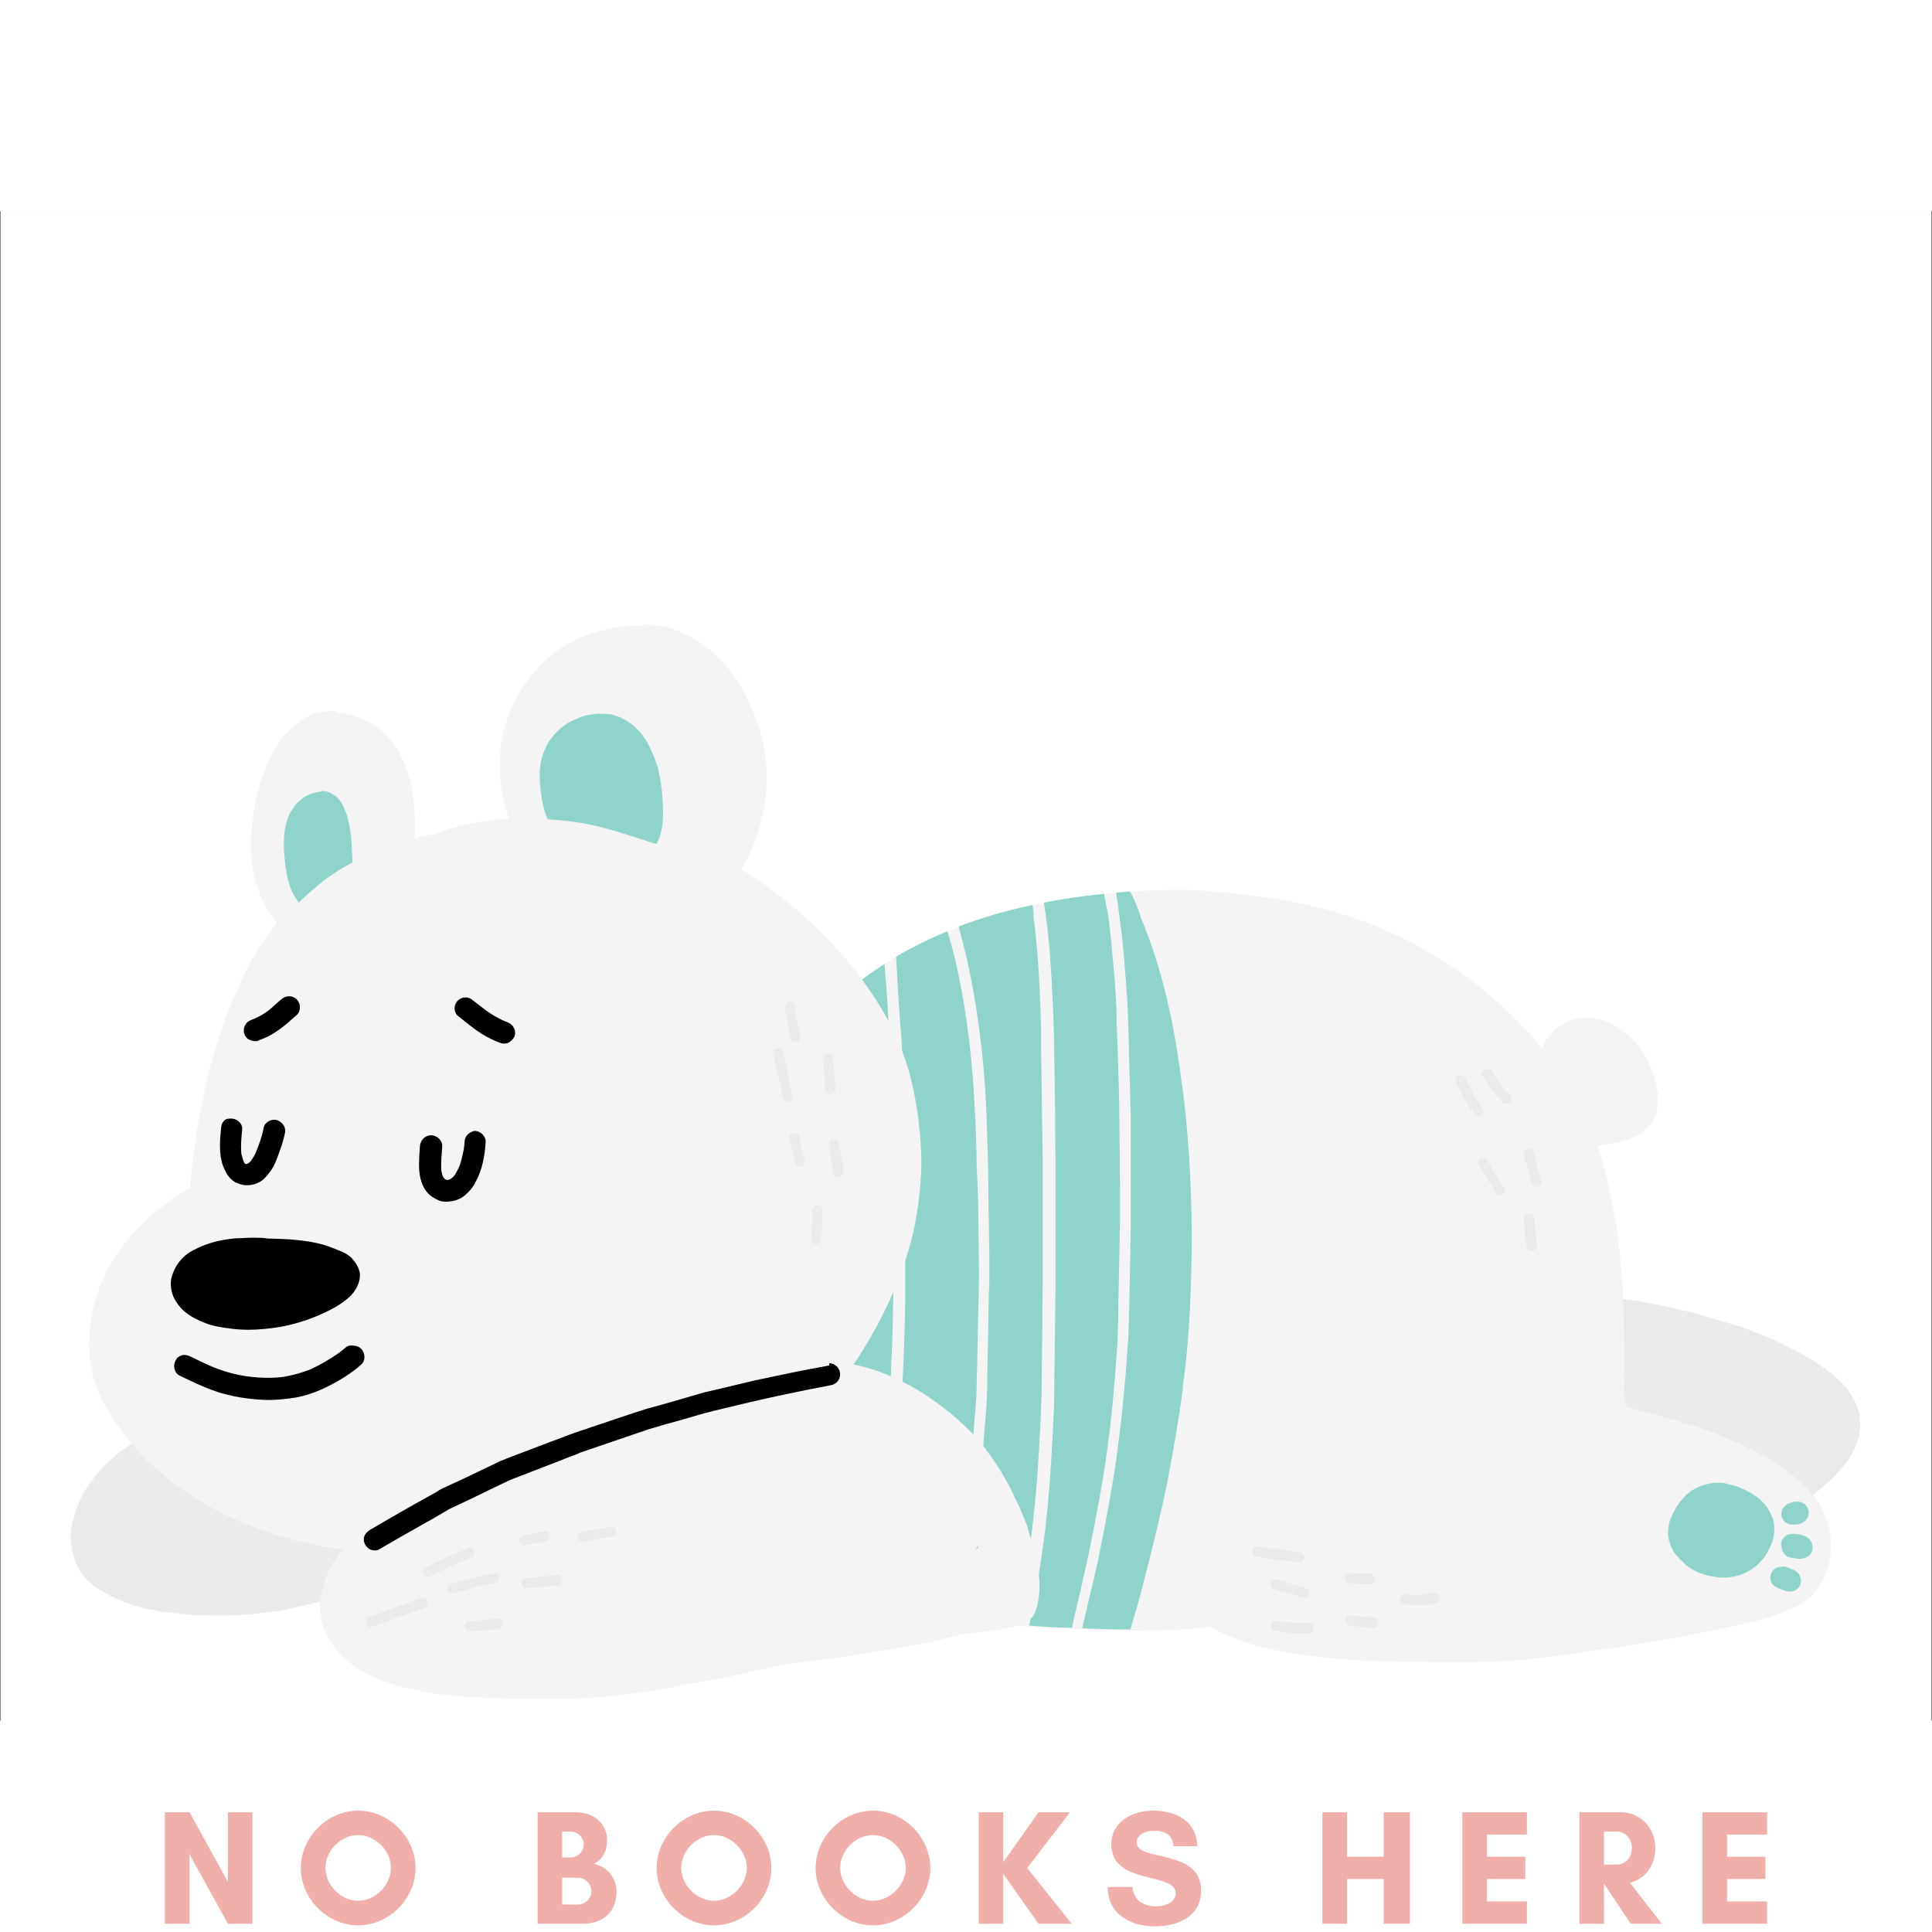 <svg xmlns="http://www.w3.org/2000/svg" xmlns:xlink="http://www.w3.org/1999/xlink" width="500" zoomAndPan="magnify"
     viewBox="0 0 384 300" height="500" preserveAspectRatio="xMidYMid meet" version="1.0">
    <rect x="0" y="0" width="384" height="300" fill="#808080" stroke="none"/>
    <defs>
        <g/>
        <clipPath id="id1">
            <path d="M 0.172 0 L 383.828 0 L 383.828 562 L 0.172 562 Z M 0.172 0 " clip-rule="nonzero"/>
        </clipPath>
        <clipPath id="id2">
            <path d="M 302 210 L 369.93 210 L 369.93 266 L 302 266 Z M 302 210 " clip-rule="nonzero"/>
        </clipPath>
        <clipPath id="id3">
            <path d="M 63 232 L 194 232 L 194 295.656 L 63 295.656 Z M 63 232 " clip-rule="nonzero"/>
        </clipPath>
        <clipPath id="id4">
            <path d="M 17 82.098 L 184 82.098 L 184 268 L 17 268 Z M 17 82.098 " clip-rule="nonzero"/>
        </clipPath>
    </defs>
    <g clip-path="url(#id1)">
        <path fill="#ffffff"
              d="M 0.172 0 L 383.828 0 L 383.828 569.492 L 0.172 569.492 Z M 0.172 0 "
              fill-opacity="1" fill-rule="nonzero"/>
        <path fill="#ffffff" d="M 0.172 0 L 383.828 0 L 383.828 562 L 0.172 562 Z M 0.172 0 "
              fill-opacity="1" fill-rule="nonzero"/>
        <path fill="#ffffff" d="M 0.172 0 L 383.828 0 L 383.828 562 L 0.172 562 Z M 0.172 0 "
              fill-opacity="1" fill-rule="nonzero"/>
        <path fill="#ffffff" d="M 0.172 0 L 383.828 0 L 383.828 562 L 0.172 562 Z M 0.172 0 "
              fill-opacity="1" fill-rule="nonzero"/>
    </g>
    <path fill="#eaeaea"
          d="M 73.797 213.352 C 71.895 213.352 69.992 213.43 68.172 213.668 C 66.191 213.906 64.371 214.223 62.707 214.699 C 60.648 215.254 58.668 216.043 57.242 216.598 C 54.391 217.785 51.617 219.449 49.086 221.352 L 48.133 222.062 L 47.184 222.777 L 46.945 222.934 L 46.789 223.016 L 46.551 223.172 C 46.152 223.488 45.68 223.805 45.281 224.125 C 44.965 224.359 44.648 224.676 44.332 224.914 L 44.254 224.996 L 44.176 225.074 C 43.621 225.547 42.984 226.023 42.43 226.578 L 41.797 227.133 C 41.086 227.848 40.293 228.48 39.582 229.191 C 37.363 231.332 35.223 233.547 33.48 235.449 C 32.531 236.398 32.531 237.906 33.48 238.855 C 33.957 239.332 34.59 239.566 35.223 239.566 C 35.859 239.566 36.492 239.332 36.887 238.855 C 38.707 236.875 40.609 234.816 42.59 232.992 C 43.461 232.121 44.332 231.332 45.203 230.539 L 45.441 230.379 L 45.68 230.145 C 46.312 229.59 46.945 229.035 47.578 228.48 L 48.449 227.766 L 50.191 226.5 L 51.383 225.629 C 53.758 223.805 56.531 222.223 59.539 220.875 C 62.23 219.766 65.082 219.055 67.855 218.656 C 69.121 218.5 70.391 218.422 71.578 218.34 C 72.055 218.34 72.605 218.34 73.082 218.34 C 73.875 218.34 74.668 218.34 75.539 218.422 C 76.41 218.422 77.281 218.5 78.152 218.578 L 78.625 218.578 C 79.895 218.656 81.16 218.738 82.43 218.816 C 84.25 218.895 86.152 219.133 87.34 219.293 C 91.695 219.926 95.812 221.035 99.617 222.617 C 102.387 223.805 104.922 225.23 107.059 226.895 C 108.168 227.848 109.277 228.875 110.227 230.062 C 110.863 230.934 111.336 231.727 111.734 232.598 C 111.973 233.312 112.207 234.102 112.367 234.973 C 112.445 236.082 112.523 237.113 112.367 238.062 C 111.973 240.281 111.336 242.5 110.465 244.637 C 109.438 247.012 108.09 249.309 106.504 251.371 C 104.922 253.348 103.18 255.094 101.121 256.754 C 98.742 258.578 96.445 259.922 94.07 260.953 C 92.406 261.668 90.902 262.062 89.477 262.301 C 87.973 262.457 86.469 262.539 84.961 262.617 C 83.457 262.695 82.43 263.727 82.43 264.992 C 82.43 265.07 82.43 265.152 82.43 265.23 L 81.715 265.469 L 81.004 265.707 C 81.398 265.309 81.715 264.914 82.191 264.359 C 83.539 262.617 84.566 260.637 85.438 258.262 C 86.23 256.121 86.785 253.746 87.102 251.211 C 87.258 249.863 87.34 248.52 87.496 247.094 C 87.578 246.301 87.578 245.43 87.578 244.637 C 87.578 243.926 87.578 243.289 87.578 242.734 C 87.578 242.184 87.496 241.547 87.418 240.914 C 87.973 240.438 88.289 239.727 88.289 239.012 C 88.289 238.379 88.051 237.746 87.578 237.352 C 87.18 236.953 86.625 236.715 85.914 236.637 L 85.438 236.637 C 83.062 236.48 80.688 236.32 78.309 236.32 L 77.676 236.32 C 75.539 236.32 73.16 236.32 70.309 236.398 C 67.695 236.48 64.926 236.559 62.867 236.715 L 61.758 236.797 C 54.629 237.113 47.977 238.141 41.957 239.887 C 40.531 240.281 39.027 240.758 37.441 241.309 C 37.047 241.391 36.57 241.469 36.176 241.547 C 32.293 242.184 28.887 243.371 26.035 245.113 C 24.691 245.906 23.344 246.934 21.84 248.281 C 20.57 249.391 19.383 250.734 18.039 252.559 C 15.898 255.488 14.473 258.973 14.078 262.695 C 13.996 263.566 14.078 264.516 14.234 265.309 C 14.316 266.102 14.473 266.812 14.711 267.527 C 15.188 269.191 16.059 270.695 17.246 271.961 C 18.434 273.152 19.938 274.102 20.969 274.656 C 22.473 275.527 24.137 276.16 25.562 276.715 C 28.969 277.98 32.691 278.457 36.176 278.773 C 38.551 279.012 40.926 279.09 43.301 279.09 C 44.648 279.09 45.996 279.09 47.422 279.012 C 51.223 278.773 54.867 278.379 58.352 277.586 C 60.094 277.191 61.758 276.793 63.656 276.32 L 64.527 276.082 C 65.32 275.844 66.191 275.684 66.984 275.449 L 71.816 274.023 L 75.223 272.992 C 76.012 272.754 76.883 272.438 77.676 272.199 L 78.23 272.043 L 78.785 271.883 C 79.895 271.488 81.082 271.172 82.191 270.773 L 82.508 270.695 C 84.961 269.824 87.496 269.031 89.953 268.16 C 90.586 267.922 90.98 267.688 91.301 267.211 C 92.727 266.973 94.23 266.496 95.812 265.863 C 98.902 264.598 101.992 262.695 105.238 260.082 C 107.93 257.945 110.309 255.172 112.445 251.926 C 114.348 248.992 115.852 245.43 116.723 241.707 C 117.277 239.566 117.438 237.824 117.355 236.242 C 117.277 234.262 116.883 232.359 116.168 230.777 C 115.375 229.035 114.27 227.609 113.316 226.5 C 112.289 225.312 111.02 224.125 109.277 222.777 C 106.742 220.875 103.734 219.293 99.773 217.785 C 96.445 216.52 92.805 215.57 88.766 215.016 C 86.469 214.699 84.09 214.461 81.715 214.301 L 79.18 214.145 L 76.648 213.984 C 75.777 213.352 74.746 213.352 73.797 213.352 Z M 73.797 213.352 "
          fill-opacity="1" fill-rule="nonzero"/>
    <g clip-path="url(#id2)">
        <path fill="#eaeaea"
              d="M 308.867 210.66 C 308.473 210.66 308.074 210.738 307.598 210.977 C 306.648 211.449 305.855 211.926 305.223 212.402 C 304.906 212.637 304.59 212.875 304.195 213.191 C 303.957 213.43 303.719 213.668 303.559 213.906 C 303.48 214.062 303.402 214.145 303.324 214.223 C 303.008 214.699 302.77 215.332 302.688 215.57 C 302.531 216.043 302.453 216.598 302.371 217.152 C 302.133 218.816 302.055 220.559 302.055 222.145 C 302.055 224.043 302.055 225.945 302.055 227.688 L 302.055 229.824 C 302.055 232.281 302.133 234.816 302.293 237.746 C 302.453 241.309 303.008 244.16 303.879 246.617 C 304.195 247.41 304.59 248.281 304.984 249.152 C 305.383 249.863 305.855 250.5 306.332 251.133 L 306.41 251.289 C 307.52 252.715 309.023 253.746 310.449 254.773 L 310.609 254.934 C 312.828 256.52 315.125 257.945 317.023 259.211 C 317.895 259.766 318.766 260.242 319.719 260.793 L 320.43 261.191 L 320.668 261.348 C 321.699 261.984 322.965 262.695 324.23 263.328 C 325.656 264.043 327.32 264.836 329.062 265.152 C 329.855 265.309 330.566 265.309 331.203 265.309 C 331.438 265.309 331.598 265.309 331.836 265.309 C 333.418 265.309 334.527 265.23 335.637 265.23 C 338.883 265.07 342.211 264.516 345.539 263.488 C 347.121 263.012 348.707 262.379 350.605 261.43 C 352.27 260.637 353.695 259.844 354.805 259.051 L 358.289 256.676 C 359.793 255.645 361.219 254.457 362.328 253.508 C 363.832 252.242 365.102 250.973 366.211 249.625 C 367.477 248.121 368.348 246.617 368.98 245.031 C 369.695 243.289 369.93 241.309 369.613 239.488 C 369.379 238.062 368.742 236.48 367.715 234.895 C 366.762 233.469 365.496 232.121 363.754 230.777 C 361.219 228.797 358.211 227.055 354.172 225.074 C 352.746 224.359 351.16 223.727 349.023 222.855 L 348.941 222.855 C 347.438 222.223 345.855 221.59 344.27 221.191 L 340.23 220.004 L 336.43 218.895 C 335.797 218.738 335.16 218.578 334.527 218.422 L 334.289 218.422 L 333.895 218.34 C 332.312 217.945 330.727 217.629 328.984 217.23 C 325.578 216.52 322.094 216.043 318.688 215.727 C 315.758 215.488 312.906 215.41 310.133 215.41 L 309.816 215.41 C 310.293 215.172 310.609 214.699 310.77 214.145 C 310.926 213.508 310.848 212.797 310.531 212.242 C 310.215 211.688 309.66 211.293 309.105 211.133 C 309.262 210.66 309.105 210.66 308.867 210.66 Z M 308.867 210.66 "
              fill-opacity="1" fill-rule="nonzero"/>
    </g>
    <path fill="#f4f4f4"
          d="M 66.27 99.375 C 65.719 99.375 65.242 99.375 64.609 99.457 C 63.656 99.535 62.867 99.773 62.152 100.008 C 61.281 100.328 60.41 100.801 59.539 101.434 C 58.273 102.387 57.004 103.496 55.895 104.922 C 54.867 106.266 53.996 107.773 53.203 109.594 C 52.488 111.258 51.938 112.84 51.461 114.426 C 50.906 116.406 50.59 118.387 50.352 120.285 C 50.113 122.344 49.957 124.008 49.875 125.512 C 49.797 127.336 49.957 129.234 50.352 131.297 C 50.668 132.957 51.223 134.621 51.938 136.363 C 52.648 138.027 53.68 139.613 54.945 141.273 C 55.895 142.465 57.082 143.57 58.828 144.762 C 60.172 145.711 61.914 146.504 63.895 147.137 C 65.559 147.613 67.301 147.848 68.965 148.086 C 69.836 148.164 70.629 148.246 71.262 148.246 C 72.449 148.246 73.48 148.086 74.43 147.848 C 78.152 146.66 79.895 142.859 80.766 139.848 C 81.242 138.027 81.477 136.047 81.715 134.227 L 81.793 133.355 C 81.953 132.324 81.953 131.215 82.031 130.188 L 82.031 129.555 C 82.031 128.918 82.113 128.285 82.113 127.73 C 82.113 127.414 82.191 127.176 82.191 126.859 C 82.43 125.117 82.43 123.297 82.43 121.555 C 82.43 119.574 82.27 117.594 81.953 115.535 C 81.398 111.73 80.051 108.406 78.152 105.793 C 77.598 105 77.043 104.367 76.41 103.812 C 75.777 103.18 74.984 102.625 74.352 102.227 C 73.637 101.754 72.844 101.355 72.211 101.039 C 71.262 100.562 70.309 100.246 69.359 100.008 C 68.488 99.773 67.617 99.691 66.824 99.691 C 66.746 99.375 66.508 99.375 66.27 99.375 Z M 66.27 99.375 "
          fill-opacity="1" fill-rule="nonzero"/>
    <path fill="#f4f4f4"
          d="M 234.656 134.859 C 229.508 134.859 224.043 135.176 217.941 135.891 C 209.863 136.762 202.656 138.266 195.766 140.484 C 190.617 142.066 185.785 144.125 181.273 146.422 C 177.074 148.641 172.797 151.414 168.203 155.059 C 166.699 156.246 165.195 157.59 163.691 159.016 C 163.609 158.938 163.531 158.859 163.453 158.859 C 163.055 158.621 162.66 158.543 162.266 158.543 C 162.027 158.543 161.867 158.543 161.629 158.621 C 161.473 158.699 161.234 158.781 161.074 158.859 C 160.68 159.098 160.441 159.332 160.203 159.73 L 160.047 159.969 C 159.492 160.68 159.016 161.312 158.621 161.949 L 157.906 162.977 L 157.195 164.008 L 156.402 165.117 L 155.609 166.223 L 155.375 166.543 C 155.215 166.777 155.055 167.016 154.898 167.254 L 154.82 167.332 C 153.312 169.867 151.809 172.402 150.383 174.938 C 149.988 175.57 149.672 176.203 149.355 176.758 C 148.801 177.551 148.246 178.422 147.691 179.215 C 147.453 179.531 147.375 179.926 147.375 180.324 L 147.215 180.562 L 147.059 180.797 L 145.711 183.176 L 144.363 185.551 L 144.125 185.945 C 143.891 186.422 143.652 186.816 143.414 187.293 L 141.195 191.57 L 138.98 195.848 C 138.82 196.086 138.66 196.402 138.504 196.641 L 138.426 196.719 C 138.188 197.195 137.871 197.746 137.633 198.223 C 137.234 199.172 136.762 200.203 136.363 201.152 L 132.879 209.312 C 132.562 210.105 132.246 210.977 131.93 211.766 L 131.613 212.637 L 130.664 215.254 L 129.949 217.785 L 129.793 218.262 L 129.711 218.422 C 129.555 218.895 129.316 219.449 129.156 220.004 C 128.684 221.668 128.207 223.25 127.73 224.914 L 127.574 225.547 L 127.574 225.707 C 127.414 226.34 127.176 226.973 127.02 227.688 L 126.387 230.145 L 125.75 232.598 C 125.516 233.547 125.355 234.5 125.199 235.371 L 125.117 235.688 L 124.961 236.637 L 124.961 236.797 C 124.801 237.824 124.562 238.855 124.484 239.887 C 124.406 240.281 124.406 240.758 124.328 241.152 C 124.246 241.945 124.09 242.895 124.008 243.844 L 123.93 244.637 C 123.852 245.746 123.691 246.777 123.613 247.883 C 123.535 248.836 123.453 249.863 123.375 250.816 C 122.742 250.973 122.188 251.371 121.871 251.926 C 121.238 253.031 121.555 254.457 122.742 255.172 L 123.535 255.727 C 123.773 256.754 124.961 257.391 125.832 257.391 C 125.91 257.391 125.91 257.391 125.988 257.391 C 128.047 258.734 130.109 260.082 132.246 261.43 C 135.098 263.25 138.188 265.07 142.066 267.051 C 148.719 270.535 155.848 273.387 163.293 275.449 C 166.621 276.398 170.262 277.109 174.461 277.824 C 178.184 278.457 182.066 278.934 186.023 279.25 C 187.055 279.328 188.082 279.406 189.113 279.488 C 192.203 279.961 195.371 280.359 198.617 280.754 C 200.281 280.914 202.184 281.07 204.242 281.309 L 205.27 281.387 C 206.379 281.469 207.488 281.547 208.598 281.625 C 211.605 281.703 214.457 281.785 217.387 281.863 L 219.367 281.941 L 219.449 281.941 C 221.43 282.023 223.488 282.102 225.547 282.102 L 226.18 282.102 C 229.348 282.102 233.465 282.023 237.664 281.625 C 241.148 281.309 244.871 280.832 249.07 280.043 C 252.477 279.406 255.961 278.617 260.238 277.43 C 264.516 276.238 267.918 275.133 271.086 273.941 C 272.195 273.547 273.383 273.07 274.574 272.516 C 274.414 272.914 274.414 273.469 274.492 273.863 C 274.73 274.895 275.762 275.605 276.789 275.605 C 277.027 275.605 277.266 275.605 277.422 275.527 C 280.355 274.496 283.047 273.152 285.582 271.805 C 291.203 268.793 296.512 264.992 301.344 260.398 C 306.727 255.25 311.086 249.309 314.254 242.734 C 315.914 239.41 317.262 235.844 318.371 232.359 C 319.32 229.191 320.113 225.629 320.668 221.191 C 321.145 217.551 321.379 213.746 321.301 209.867 C 321.223 206.383 320.984 202.738 320.352 198.301 C 319.797 194.262 319.082 190.699 318.133 187.531 C 317.977 186.898 317.738 186.262 317.5 185.629 L 317.895 185.629 C 320.035 185.473 321.617 185.156 322.965 184.68 C 323.758 184.441 324.547 184.125 325.422 183.648 C 326.211 183.254 327.004 182.621 327.719 181.828 C 328.352 181.113 328.906 180.324 329.141 179.453 C 329.461 178.582 329.539 177.629 329.539 176.84 C 329.617 175.965 329.461 175.016 329.301 174.145 C 329.141 173.273 328.906 172.324 328.508 171.215 C 327.953 169.629 327.164 168.047 326.133 166.621 C 325.656 165.906 325.102 165.273 324.469 164.641 C 323.758 163.848 322.887 163.215 322.172 162.66 C 320.59 161.473 319.004 160.758 317.422 160.441 C 316.785 160.285 316.074 160.285 315.441 160.285 C 314.094 160.285 312.828 160.523 311.719 160.996 C 310.77 161.395 309.977 161.867 309.344 162.422 C 308.707 162.977 308.234 163.531 307.598 164.324 C 307.125 164.957 306.809 165.672 306.57 166.383 C 304.828 164.324 302.926 162.184 300.789 160.125 C 295.402 154.82 289.621 150.461 283.523 146.977 C 277.188 143.336 270.375 140.562 263.246 138.66 C 259.922 137.789 256.355 137.078 252.316 136.445 C 248.438 135.891 244.633 135.414 240.992 135.254 C 238.852 134.938 236.793 134.859 234.656 134.859 Z M 234.656 134.859 "
          fill-opacity="1" fill-rule="nonzero"/>
    <path fill="#f4f4f4"
          d="M 66.27 99.375 C 65.719 99.375 65.242 99.375 64.609 99.457 C 63.656 99.535 62.867 99.773 62.152 100.008 C 61.281 100.328 60.41 100.801 59.539 101.434 C 58.273 102.387 57.004 103.496 55.895 104.922 C 54.867 106.266 53.996 107.773 53.203 109.594 C 52.488 111.258 51.938 112.84 51.461 114.426 C 50.906 116.406 50.59 118.387 50.352 120.285 C 50.113 122.344 49.957 124.008 49.875 125.512 C 49.797 127.336 49.957 129.234 50.352 131.297 C 50.668 132.957 51.223 134.621 51.938 136.363 C 52.648 138.027 53.68 139.613 54.945 141.273 C 55.895 142.465 57.082 143.57 58.828 144.762 C 60.172 145.711 61.914 146.504 63.895 147.137 C 65.559 147.613 67.301 147.848 68.965 148.086 C 69.836 148.164 70.629 148.246 71.262 148.246 C 72.449 148.246 73.48 148.086 74.43 147.848 C 78.152 146.66 79.895 142.859 80.766 139.848 C 81.242 138.027 81.477 136.047 81.715 134.227 L 81.793 133.355 C 81.953 132.324 81.953 131.215 82.031 130.188 L 82.031 129.555 C 82.031 128.918 82.113 128.285 82.113 127.73 C 82.113 127.414 82.191 127.176 82.191 126.859 C 82.43 125.117 82.43 123.297 82.43 121.555 C 82.43 119.574 82.27 117.594 81.953 115.535 C 81.398 111.73 80.051 108.406 78.152 105.793 C 77.598 105 77.043 104.367 76.41 103.812 C 75.777 103.18 74.984 102.625 74.352 102.227 C 73.637 101.754 72.844 101.355 72.211 101.039 C 71.262 100.562 70.309 100.246 69.359 100.008 C 68.488 99.773 67.617 99.691 66.824 99.691 C 66.746 99.375 66.508 99.375 66.27 99.375 Z M 66.27 99.375 "
          fill-opacity="1" fill-rule="nonzero"/>
    <path fill="#8fd4ca"
          d="M 224.598 135.176 C 223.727 135.254 222.773 135.336 221.824 135.414 C 222.301 138.504 222.695 141.512 223.012 144.207 C 223.406 148.008 223.727 152.047 224.043 156.641 C 224.121 157.75 224.121 158.781 224.199 159.887 L 224.438 168.602 L 224.676 177.312 C 224.676 178.262 224.754 179.293 224.754 180.242 L 224.754 199.016 C 224.754 199.809 224.754 200.598 224.754 201.391 L 224.438 218.184 L 224.359 220.875 L 224.277 223.57 C 224.277 224.043 224.199 224.52 224.199 224.996 L 224.121 225.547 C 224.043 226.34 224.043 227.133 223.961 228.004 C 223.883 229.59 223.727 231.25 223.566 232.836 C 223.25 236.48 222.934 239.805 222.535 242.895 C 222.062 246.539 221.664 249.785 221.109 252.875 C 220.555 256.121 220.004 259.367 219.289 262.855 C 218.973 264.598 218.578 266.34 218.262 268.082 C 218.18 268.32 218.18 268.559 218.102 268.793 L 217.707 270.535 L 217.469 271.566 L 217.469 271.645 L 217.07 273.23 L 215.09 281.625 L 216.992 281.703 L 218.973 281.785 L 219.766 281.785 C 221.191 281.863 222.934 281.863 224.676 281.863 L 225.23 279.961 L 225.785 278.062 L 226.023 277.27 C 226.574 275.367 227.051 273.469 227.527 271.566 C 229.031 265.707 230.695 259.211 231.961 252.797 C 233.23 246.301 234.336 239.887 235.129 233.785 L 235.051 233.945 C 235.762 228.875 236.238 223.805 236.477 218.738 C 236.715 213.746 236.871 208.68 236.871 203.531 C 236.793 192.441 236.16 182.539 234.891 173.117 L 234.891 173.434 C 234.02 166.543 233.07 161.312 231.883 156.324 C 230.535 150.621 228.793 145.234 226.734 140.324 C 226.258 138.504 225.469 136.84 224.598 135.176 C 224.598 135.254 224.598 135.176 224.598 135.176 Z M 224.598 135.176 "
          fill-opacity="1" fill-rule="nonzero"/>
    <path fill="#8fd4ca"
          d="M 219.449 135.652 L 218.262 135.809 L 217.941 135.809 C 214.301 136.207 210.816 136.762 207.488 137.395 C 207.965 140.484 208.281 143.176 208.52 145.711 C 208.754 148.641 208.992 151.887 209.152 155.453 C 209.23 157.117 209.309 158.859 209.391 160.523 L 209.391 161.234 C 209.391 161.789 209.469 162.344 209.469 162.977 C 209.547 166.383 209.547 169.789 209.625 173.273 L 209.707 178.422 L 209.707 180.957 C 209.707 183.332 209.785 185.707 209.785 188.086 L 209.785 207.41 C 209.785 208.441 209.785 209.391 209.785 210.422 L 209.785 214.699 C 209.707 220.719 209.625 226.738 209.547 232.758 L 209.547 235.211 C 209.547 236.242 209.469 237.352 209.469 238.379 L 209.469 238.539 L 209.391 239.648 C 209.152 245.508 208.754 252.398 208.043 259.289 C 207.727 262.539 207.25 265.785 206.777 268.953 C 206.539 270.617 206.223 272.281 205.984 274.023 C 205.824 274.812 205.746 275.605 205.586 276.32 L 205.43 277.031 L 205.43 277.191 C 205.352 277.664 205.27 278.141 205.113 278.695 L 204.797 279.883 L 204.559 281.07 L 205.191 281.152 C 206.223 281.23 207.328 281.309 208.52 281.387 L 213.031 281.547 C 213.43 279.727 213.902 277.902 214.301 276.082 L 215.172 272.359 L 215.328 271.566 C 215.727 269.902 216.199 267.766 216.598 265.785 C 217.785 259.922 219.133 253.031 220.082 246.062 C 220.875 240.203 221.508 233.945 221.902 227.609 L 221.98 226.578 C 222.062 225.469 222.141 224.281 222.141 223.172 L 222.219 220.953 L 222.379 212.637 L 222.535 204.32 L 222.535 203.371 C 222.535 202.5 222.617 201.707 222.617 200.836 L 222.617 194.184 C 222.535 189.035 222.535 183.887 222.457 178.816 C 222.457 178.582 222.457 178.266 222.457 178.027 L 222.457 177.629 C 222.457 176.441 222.379 175.254 222.379 174.066 C 222.301 170.82 222.141 167.492 222.062 164.246 C 221.98 162.266 221.902 160.363 221.902 158.383 C 221.902 157.988 221.824 157.59 221.824 157.273 L 221.824 156.801 C 221.746 156.008 221.746 155.215 221.664 154.422 C 221.586 152.84 221.43 151.254 221.27 149.59 C 220.953 145.949 220.637 142.699 220.238 139.691 C 219.922 138.266 219.684 137 219.449 135.652 C 219.527 135.652 219.449 135.652 219.449 135.652 Z M 219.449 135.652 "
          fill-opacity="1" fill-rule="nonzero"/>
    <path fill="#8fd4ca"
          d="M 205.191 137.871 C 201.945 138.582 198.777 139.375 195.766 140.324 C 194.023 140.879 192.203 141.512 190.539 142.145 L 190.777 143.02 L 191.172 144.602 C 192.043 147.848 192.598 150.461 193.074 152.918 C 194.102 158.305 194.895 164.008 195.449 169.867 C 196.004 175.648 196.164 181.512 196.32 187.215 C 196.32 188.402 196.398 189.512 196.398 190.699 L 196.398 191.648 L 196.637 207.57 L 196.637 211.371 C 196.637 211.609 196.637 211.766 196.637 212.004 L 196.637 212.242 C 196.637 213.113 196.637 213.906 196.559 214.777 L 196.398 222.777 L 196.242 230.777 L 196.242 233.074 L 196.164 235.371 C 196.164 235.527 196.164 235.609 196.164 235.766 L 196.164 235.926 L 196.082 237.035 L 196.004 238.141 C 195.609 243.055 195.211 248.043 194.895 252.953 L 194.816 253.984 L 194.656 256.043 L 194.5 258.102 C 194.5 258.34 194.422 258.656 194.422 258.895 L 194.34 259.289 L 193.945 261.984 L 193.945 262.141 L 192.914 269.348 L 191.887 276.555 C 191.805 277.43 191.648 278.301 191.488 279.172 L 191.41 279.727 C 193.547 280.043 195.926 280.359 198.461 280.598 C 199.566 280.754 200.758 280.832 202.102 280.914 L 202.578 278.695 C 202.895 277.43 203.133 276.082 203.289 274.812 L 203.371 274.18 C 203.926 270.855 204.398 267.766 204.797 264.754 C 205.43 259.766 205.984 254.617 206.301 249.469 C 206.457 247.012 206.617 244.398 206.777 241.629 C 206.855 240.281 206.855 239.012 206.934 237.668 L 206.934 237.113 C 206.934 236.637 207.012 236.164 207.012 235.688 L 207.094 228.48 L 207.172 221.273 L 207.25 212.875 L 207.25 212.164 C 207.25 211.449 207.25 210.738 207.25 210.023 L 207.25 191.176 C 207.25 188.797 207.25 186.344 207.172 183.965 C 207.094 178.105 207.012 172.164 206.934 166.305 L 206.934 163.453 C 206.934 162.504 206.855 161.551 206.855 160.602 L 206.855 159.73 C 206.617 153.473 206.301 146.898 205.43 140.246 C 205.508 139.531 205.352 138.742 205.191 137.871 Z M 205.191 137.871 "
          fill-opacity="1" fill-rule="nonzero"/>
    <path fill="#8fd4ca"
          d="M 188.32 143.098 C 185.945 144.047 183.57 145.156 181.352 146.344 C 180.242 146.898 179.133 147.531 178.105 148.164 C 178.344 152.441 178.578 156.719 178.895 160.996 L 179.055 162.977 C 179.215 165.035 179.371 167.414 179.371 169.711 L 179.449 173.035 L 179.77 185.391 L 179.848 187.215 C 179.926 189.035 179.926 191.254 179.926 193.391 L 179.926 215.332 C 179.926 215.965 179.926 216.52 179.926 217.152 C 179.848 219.926 179.77 222.934 179.688 225.945 C 179.449 232.441 179.055 238.141 178.5 243.371 C 177.789 249.469 176.996 255.094 175.965 260.559 C 175.492 263.25 174.938 266.023 174.223 269.109 L 173.984 270.141 C 173.668 271.645 173.352 273.07 172.957 274.496 L 172.559 275.844 L 172.164 277.191 C 172.957 277.348 173.668 277.508 174.461 277.586 C 178.262 278.219 182.145 278.695 186.023 279.012 C 187.055 279.09 188.082 279.172 189.113 279.25 L 189.273 279.25 L 189.352 278.695 C 189.508 277.824 189.668 276.875 189.828 276.004 L 190.223 273.152 L 190.617 270.379 L 191.172 266.418 L 191.25 265.625 C 191.57 263.09 191.965 260.559 192.281 258.023 L 192.598 254.301 L 192.914 250.34 L 194.023 236.004 C 194.102 235.449 194.102 234.816 194.102 234.262 L 194.102 233.945 L 194.184 230.539 L 194.262 227.211 L 194.422 219.766 L 194.578 212.32 C 194.578 211.688 194.578 210.977 194.578 210.34 C 194.578 208.281 194.5 206.145 194.5 204.086 L 194.5 204.004 L 194.422 196.559 L 194.102 189.273 L 194.102 189.035 C 194.102 188.719 194.102 188.324 194.102 188.004 L 194.102 187.371 C 194.023 184.68 193.945 181.984 193.785 179.371 C 193.629 175.887 193.469 173.273 193.23 170.738 C 192.996 167.969 192.676 165.035 192.281 162.184 C 191.57 156.879 190.699 152.207 189.668 148.008 C 189.273 146.504 188.875 144.918 188.32 143.098 Z M 188.32 143.098 "
          fill-opacity="1" fill-rule="nonzero"/>
    <path fill="#8fd4ca"
          d="M 175.809 149.59 C 173.352 151.176 170.898 152.918 168.285 155.059 C 166.699 156.324 165.273 157.59 163.77 159.016 C 163.77 158.938 163.691 158.859 163.531 158.859 C 163.137 158.621 162.738 158.543 162.344 158.543 C 162.184 158.543 161.945 158.543 161.711 158.621 C 161.551 158.699 161.312 158.781 161.156 158.859 C 160.758 159.098 160.523 159.332 160.285 159.73 L 160.125 159.969 C 159.57 160.68 159.098 161.312 158.699 161.949 L 157.988 162.977 L 157.273 164.008 L 156.48 165.117 L 155.691 166.223 L 155.453 166.543 C 155.293 166.777 155.137 167.016 154.977 167.254 C 153.473 169.867 151.969 172.402 150.465 174.938 C 150.066 175.57 149.75 176.203 149.434 176.758 C 148.879 177.551 148.324 178.422 147.77 179.215 C 147.531 179.531 147.453 179.926 147.453 180.324 L 147.293 180.562 L 147.137 180.797 L 145.789 183.176 L 144.445 185.551 L 144.207 185.945 C 143.969 186.422 143.73 186.816 143.492 187.293 L 141.277 191.57 L 139.059 195.848 C 138.98 196.086 138.82 196.242 138.742 196.48 L 138.66 196.641 L 138.582 196.719 C 138.344 197.195 138.027 197.746 137.789 198.223 C 137.395 199.172 136.918 200.125 136.523 201.152 L 132.961 209.312 C 132.641 210.105 132.324 210.977 132.008 211.766 L 131.691 212.637 L 130.742 215.254 L 129.949 217.785 L 129.793 218.262 L 129.711 218.422 L 129.633 218.578 C 129.473 219.055 129.316 219.527 129.156 219.926 C 128.684 221.59 128.207 223.172 127.73 224.836 L 127.574 225.469 L 127.574 225.707 C 127.414 226.34 127.176 226.973 127.02 227.527 L 126.387 229.984 L 125.75 232.441 C 125.516 233.312 125.355 234.184 125.199 235.055 L 125.199 235.133 L 125.117 235.449 L 124.961 236.398 L 124.961 236.715 C 124.801 237.668 124.645 238.617 124.484 239.648 C 124.406 240.043 124.406 240.52 124.328 240.914 C 124.168 241.863 124.09 242.734 124.008 243.609 L 123.93 244.398 C 123.852 245.508 123.691 246.539 123.613 247.648 C 123.535 248.598 123.453 249.629 123.375 250.578 C 122.742 250.734 122.188 251.133 121.871 251.688 C 121.238 252.797 121.555 254.223 122.742 255.012 L 123.535 255.566 C 123.773 256.598 124.961 257.23 125.832 257.23 L 125.988 257.23 C 128.047 258.578 130.109 259.922 132.246 261.27 C 135.098 263.09 138.188 264.914 142.066 266.895 C 148.719 270.379 155.848 273.23 163.293 275.289 C 165.352 275.844 167.492 276.398 169.789 276.793 L 169.945 276.238 L 170.105 275.684 L 170.738 273.469 C 170.816 273.152 170.898 272.754 170.977 272.359 L 171.055 272.199 L 171.133 271.727 C 171.293 271.012 171.453 270.379 171.609 269.664 C 171.926 268.32 172.242 266.973 172.559 265.547 C 173.75 260.16 174.699 254.539 175.492 248.359 L 175.41 248.52 C 176.281 242.102 176.918 235.449 177.152 228.875 C 177.312 226.184 177.391 223.332 177.473 220.082 L 177.473 218.578 C 177.473 217.629 177.551 216.598 177.551 215.648 C 177.551 213.906 177.551 212.164 177.551 210.422 L 177.551 193.312 C 177.551 192.68 177.551 192.047 177.551 191.492 L 177.551 191.332 C 177.551 189.75 177.473 188.164 177.473 186.582 L 177.074 170.422 C 177.074 170.105 177.074 169.867 177.074 169.551 C 177.074 168.918 177.074 168.363 176.996 167.73 L 176.836 164.957 L 176.68 162.184 L 176.281 155.691 Z M 175.809 149.59 "
          fill-opacity="1" fill-rule="nonzero"/>
    <g clip-path="url(#id3)">
        <path fill="#f4f4f4"
              d="M 157.035 232.441 C 155.531 232.441 154.422 232.441 153.312 232.52 C 149.988 232.676 146.504 233.469 142.621 234.738 C 138.504 236.164 134.465 238.062 130.664 239.965 L 129.711 240.438 C 128.367 241.074 127.02 241.785 125.75 242.5 C 124.879 242.973 123.93 243.449 123.059 243.926 C 115.219 246.141 107.457 248.676 99.852 251.133 L 95.258 252.637 C 89.477 254.539 84.25 256.281 79.102 258.578 C 75.457 260.242 72.371 262.141 69.836 264.359 C 68.566 265.469 67.379 266.812 66.352 268.32 C 65.48 269.664 64.766 271.328 64.211 273.309 C 63.973 274.18 63.895 275.051 63.738 275.922 C 63.578 276.875 63.578 277.664 63.656 278.379 C 63.816 280.199 64.371 282.102 65.242 283.684 C 65.637 284.32 66.113 284.953 66.59 285.586 L 66.746 285.746 C 67.301 286.379 67.855 287.012 68.332 287.488 C 69.598 288.676 71.102 289.703 72.844 290.656 C 74.508 291.527 76.25 292.16 77.836 292.637 C 79.496 293.191 81.32 293.664 83.379 294.062 C 85.043 294.379 86.785 294.695 88.922 294.934 C 90.43 295.09 92.012 295.25 93.516 295.328 C 96.367 295.406 99.219 295.488 102.07 295.645 L 102.387 295.645 C 103.02 295.645 103.734 295.645 104.367 295.645 L 110.547 295.645 C 110.781 295.645 111.02 295.645 111.336 295.645 C 113.715 295.645 116.012 295.566 117.754 295.406 C 121.477 295.168 125.117 294.695 129.395 294.062 C 131.535 293.742 133.594 293.348 135.652 292.953 C 136.523 292.793 137.395 292.637 138.344 292.477 C 140.168 292.16 141.988 291.766 143.73 291.445 C 144.523 291.289 145.316 291.129 146.188 290.973 C 147.93 290.574 149.75 290.18 151.492 289.785 C 152.285 289.625 152.996 289.387 153.789 289.23 C 154.504 289.07 155.215 288.832 155.93 288.676 C 156.246 288.594 156.562 288.516 156.879 288.438 C 157.273 288.359 157.672 288.199 158.066 288.121 C 158.859 287.883 159.648 287.723 160.441 287.488 L 164.164 286.297 L 165.035 286.062 C 165.906 285.824 166.777 285.426 167.57 285.109 L 168.363 284.793 C 170.582 284 172.879 283.051 175.094 282.023 C 178.344 280.438 181.43 278.457 184.125 276.082 C 185.312 275.051 186.5 273.785 187.609 272.438 C 188.953 270.773 189.984 269.27 190.699 267.688 C 191.41 266.262 191.965 264.598 192.359 262.934 C 192.836 261.031 193.074 258.973 193.23 257.074 C 193.391 255.094 193.469 253.352 193.312 251.688 C 193.23 250.895 193.152 249.945 192.914 248.914 C 192.676 247.883 192.281 246.934 191.887 245.824 C 191.172 244.16 189.984 242.734 189.035 241.629 C 187.926 240.438 186.578 239.332 184.68 238.141 C 181.746 236.242 178.344 234.816 174.777 233.945 C 172.48 233.391 169.945 232.992 166.859 232.758 C 164.242 232.52 161.711 232.441 159.254 232.441 L 158.383 232.441 C 157.906 232.52 157.512 232.441 157.035 232.441 Z M 157.035 232.441 "
              fill-opacity="1" fill-rule="nonzero"/>
    </g>
    <path fill="#f4f4f4"
          d="M 291.68 217.074 C 288.75 217.074 285.504 217.312 281.781 217.867 C 278.137 218.422 274.574 219.293 271.168 220.559 C 267.918 221.746 264.672 223.332 261.027 225.312 C 258.258 226.895 255.406 228.797 251.922 231.488 C 245.902 236.164 240.832 241.23 236.715 246.777 C 234.418 249.863 232.594 253.191 231.406 256.52 C 230.852 258.023 230.457 259.688 230.062 261.746 C 229.902 262.695 229.824 263.645 229.742 264.598 C 229.664 265.625 229.824 266.578 229.98 267.605 L 229.98 267.844 C 230.219 269.43 230.695 271.012 231.566 272.754 C 232.438 274.496 233.785 276.082 234.734 277.031 C 236.793 279.172 239.484 280.992 243.289 282.734 C 246.691 284.32 250.414 285.27 253.664 285.98 C 257.465 286.852 261.344 287.25 265.227 287.645 C 270.059 288.121 274.809 288.199 279.719 288.277 L 279.879 288.277 C 282.73 288.359 285.582 288.359 288.434 288.438 C 288.672 288.438 288.988 288.438 289.227 288.438 C 290.492 288.438 291.758 288.438 293.027 288.359 L 293.977 288.359 C 296.035 288.277 298.016 288.199 299.996 288.121 C 303.559 287.883 307.203 287.406 310.77 286.934 L 311.48 286.852 C 313.699 286.535 315.914 286.219 318.133 285.902 C 319.082 285.746 320.035 285.586 320.984 285.508 C 323.281 285.191 325.578 284.793 327.875 284.398 L 327.953 284.398 C 330.887 283.922 333.262 283.527 335.398 283.051 C 338.012 282.574 340.707 282.023 343.32 281.469 L 344.031 281.309 C 345.301 281.07 346.727 280.754 347.992 280.438 C 349.656 280.043 351.32 279.566 353.062 278.934 C 355.043 278.301 356.703 277.508 358.129 276.715 C 359.477 275.922 360.664 274.734 361.695 273.23 C 362.168 272.516 362.566 271.645 362.883 270.855 C 363.199 269.984 363.516 269.031 363.676 268.082 C 363.992 266.34 363.992 264.516 363.754 262.617 C 363.438 260.875 362.805 259.051 361.773 257.23 C 359.793 253.746 356.387 251.211 354.012 249.547 C 351.238 247.648 348.152 245.984 344.113 244.242 C 341.262 242.973 338.805 242.023 336.43 241.309 L 333.973 240.598 L 331.52 239.887 C 328.746 239.012 325.973 238.379 323.281 237.668 C 323.203 237.191 323.125 236.637 323.043 236.164 L 322.965 235.766 C 322.648 233.945 322.094 232.203 321.223 230.461 C 320.59 229.191 319.637 227.848 318.371 226.34 C 317.023 224.836 315.441 223.648 314.172 222.777 C 311.48 220.953 308.152 219.527 304.273 218.578 C 300.867 217.707 297.145 217.23 293.105 217.152 C 292.629 217.074 292.156 217.074 291.68 217.074 Z M 291.68 217.074 "
          fill-opacity="1" fill-rule="nonzero"/>
    <path fill="#f4f4f4"
          d="M 306.887 179.293 C 306.254 180.402 306.57 181.984 307.758 182.539 C 308.473 182.938 309.262 183.332 309.977 183.809 C 310.449 184.285 310.926 184.68 311.402 185.234 C 312.035 186.184 312.59 187.293 313.066 188.324 C 313.777 190.145 314.332 191.965 314.809 193.867 C 315.125 195.215 315.441 196.641 315.758 198.066 C 316.074 199.727 316.391 201.469 316.707 203.133 C 316.867 204.242 316.945 205.352 317.105 206.383 C 317.262 207.332 317.34 208.363 317.422 209.312 C 317.578 211.926 317.816 214.539 317.895 217.152 C 318.055 219.926 318.133 222.699 318.133 225.469 C 318.133 226.656 318.133 227.766 318.133 228.953 C 318.133 231.332 318.133 233.629 317.816 236.004 C 317.5 237.984 317.023 239.965 316.469 241.945 C 316.074 243.211 316.867 244.559 318.133 244.875 C 319.402 245.191 320.668 244.48 321.062 243.211 C 321.461 241.945 321.777 240.758 322.016 239.488 C 322.172 238.855 322.254 238.141 322.41 237.508 C 322.805 235.527 322.887 233.391 322.887 231.332 C 322.887 228.48 322.887 225.629 322.805 222.777 C 322.805 221.668 322.727 220.559 322.727 219.449 C 322.648 218.023 322.648 216.598 322.57 215.172 C 322.41 212.719 322.332 210.262 322.016 207.809 C 321.777 206.066 321.539 204.32 321.379 202.578 C 321.145 200.758 320.746 199.016 320.43 197.273 C 319.875 194.105 319.082 191.016 318.055 188.004 C 317.34 185.945 316.391 183.887 315.043 182.223 C 314.488 181.512 313.855 180.879 313.145 180.324 C 312.273 179.609 311.242 179.055 310.215 178.5 C 309.816 178.262 309.422 178.184 309.023 178.184 C 308.074 178.105 307.281 178.5 306.887 179.293 Z M 306.887 179.293 "
          fill-opacity="1" fill-rule="nonzero"/>
    <path fill="#f4f4f4"
          d="M 160.363 232.676 C 159.73 232.758 159.176 232.914 158.699 233.391 C 158.227 233.867 157.988 234.5 157.988 235.133 C 157.988 235.766 158.227 236.32 158.699 236.797 C 159.098 237.191 159.809 237.59 160.441 237.508 C 162.027 237.352 163.609 237.113 165.273 237.113 C 166.777 237.035 168.285 237.113 169.789 237.27 C 172.48 237.586 175.094 238.223 177.551 239.25 C 178.977 239.887 180.48 240.598 181.828 241.309 C 183.332 242.102 184.758 242.973 186.184 244.004 C 186.895 244.559 187.609 245.191 188.242 245.824 C 189.035 246.539 189.668 247.328 190.301 248.203 C 192.359 250.895 193.945 253.824 195.293 256.914 C 196.164 259.133 196.797 261.43 197.352 263.727 C 197.668 264.992 197.906 266.262 198.062 267.605 C 198.223 269.031 198.301 270.457 198.223 271.883 C 198.141 272.121 198.141 272.359 198.062 272.598 C 197.746 273.23 197.508 273.863 197.113 274.418 C 196.875 274.656 196.637 274.973 196.32 275.211 C 195.371 275.922 194.34 276.477 193.23 276.953 C 191.41 277.664 189.59 278.141 187.766 278.617 C 186.977 278.852 186.184 279.012 185.312 279.25 C 184.914 279.328 184.598 279.488 184.203 279.488 C 181.906 279.883 179.688 280.438 177.391 280.754 C 172.559 281.547 167.73 282.258 162.898 282.973 C 160.203 283.289 157.512 283.605 154.82 283.922 C 153.633 284.082 152.523 284.16 151.336 284.238 C 149.91 284.398 148.484 284.477 146.977 284.637 C 145.789 284.715 144.523 284.793 143.336 284.871 C 142.148 284.953 141.039 285.031 139.852 285.031 C 137.156 285.109 134.465 285.191 131.77 285.191 C 128.523 285.191 125.199 285.109 121.949 284.793 C 119.574 284.477 117.199 283.922 114.82 283.449 C 113.555 283.211 112.207 282.895 110.941 282.656 C 109.676 282.418 108.406 283.051 108.09 284.398 C 107.773 285.586 108.566 287.012 109.832 287.25 C 111.098 287.488 112.367 287.723 113.633 288.043 C 115.773 288.516 117.988 288.992 120.129 289.309 C 122.348 289.625 124.562 289.785 126.781 289.863 C 127.969 289.941 129.078 289.941 130.266 289.941 C 131.535 289.941 132.801 290.02 134.066 289.941 C 135.73 289.941 137.395 289.863 139.059 289.863 C 141.672 289.785 144.285 289.625 146.82 289.469 C 147.848 289.387 148.801 289.309 149.828 289.23 C 151.414 289.07 153.078 288.992 154.66 288.832 C 155.609 288.754 156.562 288.594 157.59 288.516 C 159.254 288.359 160.996 288.121 162.66 287.961 C 163.691 287.883 164.719 287.645 165.75 287.566 C 167.492 287.328 169.234 287.09 170.977 286.773 C 173.512 286.379 176.047 285.98 178.578 285.586 C 180.957 285.191 183.254 284.715 185.551 284.238 C 186.023 284.16 186.578 284 187.055 283.844 C 188.004 283.605 188.953 283.367 189.906 283.129 C 192.52 282.496 195.055 281.625 197.352 280.359 C 198.141 279.961 198.934 279.406 199.648 278.852 C 199.965 278.617 200.281 278.379 200.52 278.062 C 200.836 277.746 201.074 277.348 201.312 277.031 C 201.863 276.32 202.184 275.527 202.5 274.734 C 202.656 274.258 202.816 273.863 202.973 273.387 C 203.055 273.07 203.055 272.676 203.133 272.281 C 203.133 272.043 203.211 271.727 203.211 271.488 C 203.211 270.855 203.211 270.301 203.211 269.664 C 203.133 268.238 202.895 266.812 202.656 265.391 C 202.5 264.281 202.262 263.25 201.945 262.141 C 201.629 260.953 201.312 259.688 200.992 258.496 C 200.281 256.043 199.172 253.746 198.062 251.527 C 196.953 249.309 195.527 247.25 194.023 245.27 C 193.312 244.32 192.598 243.449 191.727 242.656 C 190.777 241.707 189.668 240.836 188.559 240.043 C 186.66 238.617 184.52 237.508 182.461 236.48 C 180.164 235.371 177.867 234.418 175.41 233.785 C 172.957 233.074 170.422 232.758 167.809 232.598 C 167.332 232.598 166.859 232.52 166.383 232.52 C 164.324 232.281 162.344 232.52 160.363 232.676 Z M 177.789 239.25 C 177.867 239.25 177.945 239.332 178.023 239.332 C 177.867 239.332 177.867 239.332 177.789 239.25 Z M 162.738 282.812 C 162.582 282.812 162.5 282.812 162.344 282.895 C 162.5 282.812 162.582 282.812 162.738 282.812 Z M 162.738 282.812 "
          fill-opacity="1" fill-rule="nonzero"/>
    <path fill="#f4f4f4"
          d="M 190.699 251.527 C 190.062 251.527 189.508 251.766 189.035 252.242 C 188.559 252.715 188.32 253.348 188.32 253.984 C 188.32 254.539 188.559 255.25 189.035 255.648 C 189.828 256.281 190.539 256.914 191.172 257.707 C 191.965 258.816 192.52 259.922 193.074 261.113 C 193.629 262.617 194.102 264.121 194.422 265.625 C 194.184 265.785 193.945 265.941 193.785 266.102 C 193.547 266.418 193.23 266.734 193.074 267.051 C 192.758 267.527 192.598 267.922 192.359 268.398 C 192.281 268.637 192.125 268.953 192.043 269.191 C 191.965 269.348 191.805 269.43 191.727 269.586 C 191.094 269.824 190.461 269.984 189.906 270.219 C 188.953 270.535 188.004 270.855 187.133 271.172 C 186.5 271.41 185.785 271.566 185.074 271.727 C 184.441 271.883 183.727 272.121 183.094 272.281 C 182.145 272.516 181.273 272.676 180.32 272.914 C 179.609 273.07 178.977 273.23 178.262 273.387 C 177.867 273.469 177.391 273.625 176.996 273.707 C 176.758 273.785 176.441 273.863 176.203 273.941 C 175.648 274.102 175.176 274.34 174.699 274.578 C 174.539 274.656 174.461 274.734 174.383 274.812 C 173.273 275.289 172.641 276.477 172.957 277.664 C 173.113 278.301 173.512 278.773 174.066 279.09 C 174.066 279.09 174.145 279.09 174.145 279.172 C 174.145 279.328 174.066 279.488 174.066 279.645 C 174.066 280.043 174.145 280.438 174.383 280.832 C 174.777 281.547 175.648 282.023 176.441 282.023 C 178.023 282.023 179.531 281.785 181.113 281.703 C 182.461 281.547 183.887 281.387 185.234 281.23 C 185.867 281.152 186.5 281.07 187.133 280.914 C 187.688 280.832 188.242 280.676 188.797 280.598 C 189.43 280.438 189.984 280.359 190.617 280.199 C 191.332 280.043 192.043 279.883 192.676 279.727 C 193.469 279.488 194.184 279.172 194.895 278.695 C 195.609 278.219 196.082 277.508 196.082 276.637 C 196.082 276.082 195.844 275.605 195.527 275.133 C 196.32 274.656 196.953 274.102 197.508 273.387 C 197.668 273.23 197.746 273.07 197.906 272.914 C 198.695 272.516 199.172 271.41 199.094 270.535 C 199.172 270.301 199.25 270.062 199.25 269.746 C 199.488 268.477 199.41 267.211 199.25 265.941 C 198.934 263.25 198.062 260.637 196.953 258.18 C 195.926 255.883 194.422 253.824 192.441 252.32 C 192.281 252.16 192.125 252.082 191.965 251.926 C 191.488 251.605 191.094 251.527 190.699 251.527 Z M 190.699 251.527 "
          fill-opacity="1" fill-rule="nonzero"/>
    <path fill="#f4f4f4"
          d="M 191.57 260.16 C 190.855 261.508 190.062 262.855 189.352 264.281 C 188.797 265.309 188.164 266.34 187.531 267.367 C 187.055 268.238 186.5 269.031 185.945 269.824 C 185.629 270.301 185.312 270.855 184.996 271.328 C 184.52 272.043 183.965 272.754 183.57 273.547 C 183.094 274.496 183.172 275.605 183.965 276.398 C 184.914 277.348 186.34 277.27 187.293 276.398 C 187.688 276.004 188.082 275.684 188.559 275.367 C 189.43 274.734 190.379 274.18 191.332 273.707 C 191.57 273.625 191.887 273.547 192.125 273.469 C 192.125 273.469 192.125 273.469 192.125 273.547 C 191.648 274.578 191.094 275.684 190.617 276.715 C 190.062 277.902 190.301 279.328 191.488 279.961 C 192.598 280.598 194.184 280.199 194.738 279.09 C 195.133 278.301 195.527 277.43 195.926 276.637 C 196.398 275.684 196.797 274.656 197.035 273.547 C 197.191 272.914 197.191 272.121 197.035 271.488 C 196.953 271.172 196.875 270.855 196.719 270.535 C 196.559 270.301 196.32 270.062 196.164 269.746 C 195.926 269.508 195.688 269.348 195.449 269.109 C 195.133 268.953 194.895 268.875 194.578 268.793 C 194.262 268.715 193.945 268.715 193.629 268.637 C 193.391 268.637 193.152 268.559 192.914 268.637 C 192.758 268.637 192.52 268.637 192.359 268.637 C 192.758 268.004 193.074 267.449 193.469 266.812 C 194.262 265.391 195.055 263.965 195.766 262.617 C 196.398 261.508 196.004 260.004 194.895 259.367 C 194.5 259.133 194.102 259.051 193.707 259.051 C 192.758 258.973 191.965 259.449 191.57 260.16 Z M 191.57 260.16 "
          fill-opacity="1" fill-rule="nonzero"/>
    <path fill="#f4f4f4"
          d="M 187.449 276.16 C 186.422 276.555 185.312 277.031 184.281 277.43 C 181.035 278.535 177.789 279.172 174.461 279.883 C 172.004 280.438 169.551 281.07 167.094 281.547 C 164.48 282.102 161.945 282.656 159.332 283.051 C 157.59 283.289 155.848 283.605 154.027 283.844 C 153.234 284 152.441 284 151.57 284.082 C 149.59 284.238 147.613 284.398 145.633 284.555 C 140.402 284.715 135.176 284.871 129.949 284.953 C 127.414 285.031 124.801 285.031 122.188 285.109 C 119.734 285.191 117.277 285.27 114.82 285.348 C 113.793 285.348 112.762 285.426 111.734 285.426 C 111.098 285.426 110.465 285.586 109.992 286.062 C 109.516 286.457 109.277 287.09 109.199 287.645 C 109.199 288.277 109.355 288.914 109.832 289.387 C 110.227 289.785 110.863 290.18 111.418 290.18 C 114.109 290.102 116.723 290.02 119.414 289.863 C 121.949 289.785 124.484 289.703 127.02 289.703 C 132.406 289.547 137.789 289.387 143.176 289.309 C 144.207 289.309 145.234 289.23 146.266 289.148 C 147.93 288.992 149.59 288.914 151.176 288.754 C 152.125 288.676 153.156 288.676 154.105 288.516 C 155.691 288.277 157.273 288.043 158.859 287.805 C 159.809 287.645 160.84 287.566 161.789 287.328 C 163.371 287.012 165.035 286.695 166.621 286.297 C 169.234 285.746 171.848 285.109 174.461 284.555 C 176.047 284.16 177.629 283.844 179.215 283.449 C 180.242 283.211 181.273 282.973 182.301 282.734 C 184.758 282.102 187.055 281.23 189.43 280.277 C 189.984 280.043 190.461 279.488 190.617 278.852 C 190.777 278.219 190.777 277.586 190.461 277.031 C 190.145 276.477 189.668 276.082 189.035 275.844 C 188.797 275.766 188.559 275.766 188.32 275.766 C 188.242 275.922 187.848 276.004 187.449 276.16 Z M 187.449 276.16 "
          fill-opacity="1" fill-rule="nonzero"/>
    <path fill="#f4f4f4"
          d="M 195.844 272.598 C 194.895 273.23 193.867 273.785 192.914 274.34 C 190.699 275.605 188.32 276.637 185.867 277.508 C 183.887 278.141 181.984 278.773 180.004 279.25 C 178.66 279.566 177.391 279.961 176.047 280.277 C 174.621 280.598 173.273 280.914 171.848 281.152 C 170.898 281.387 169.867 281.625 168.918 281.785 C 167.254 282.102 165.668 282.34 164.008 282.656 C 163.055 282.812 162.105 283.051 161.156 283.129 C 158.383 283.527 155.609 283.922 152.758 284.398 C 152.285 284.477 151.809 284.477 151.336 284.555 C 150.227 284.715 149.117 284.793 147.93 284.953 C 146.266 285.109 144.602 285.348 142.938 285.508 C 140.168 285.746 137.473 285.902 134.703 286.062 C 132.246 286.219 129.871 286.297 127.414 286.297 C 126.305 286.297 125.277 286.379 124.168 286.379 C 122.664 286.379 121.156 286.297 119.652 286.297 C 117.117 286.219 114.586 286.219 112.051 286.141 C 111.336 286.141 110.547 286.141 109.832 286.141 C 109.438 286.141 109.039 286.141 108.645 286.141 C 107.535 286.141 106.504 286.219 105.398 286.297 C 103.18 286.379 101.039 286.535 98.824 286.617 C 98.191 286.617 97.555 286.773 97.082 287.25 C 96.605 287.645 96.367 288.277 96.289 288.832 C 96.289 289.469 96.445 290.102 96.922 290.574 C 97.32 290.973 97.953 291.367 98.508 291.367 C 101.277 291.289 104.051 291.129 106.824 290.973 C 109.355 290.812 111.891 290.891 114.426 290.973 C 117.277 291.051 120.051 291.051 122.902 291.129 C 125.516 291.129 128.129 291.051 130.742 290.973 C 131.535 290.973 132.324 290.973 133.195 290.891 C 134.703 290.812 136.285 290.656 137.789 290.574 C 140.246 290.418 142.699 290.258 145.234 290.02 C 147.059 289.863 148.879 289.625 150.699 289.469 C 151.73 289.387 152.68 289.309 153.711 289.148 C 156.562 288.754 159.332 288.277 162.184 287.883 C 163.137 287.723 164.008 287.566 164.957 287.406 C 166.539 287.09 168.047 286.852 169.629 286.535 C 171.926 286.141 174.223 285.586 176.52 285.031 C 177.391 284.871 178.262 284.555 179.133 284.398 C 180.402 284.082 181.668 283.766 182.855 283.449 C 184.52 283.051 186.105 282.496 187.688 281.863 C 189.352 281.23 191.016 280.598 192.598 279.805 C 194.5 278.934 196.242 277.902 197.984 276.793 C 198.539 276.477 198.934 276.082 199.172 275.449 C 199.332 274.812 199.332 274.18 199.016 273.625 C 198.617 272.832 197.746 272.281 196.875 272.281 C 196.48 272.359 196.164 272.438 195.844 272.598 Z M 195.844 272.598 "
          fill-opacity="1" fill-rule="nonzero"/>
    <path fill="#f4f4f4"
          d="M 160.203 230.145 C 159.969 231.41 160.918 232.676 162.184 232.836 C 165.273 233.23 168.363 233.629 171.371 234.5 C 174.539 235.527 177.551 236.953 180.402 238.695 C 183.727 240.836 186.895 243.289 189.668 246.141 C 192.125 248.836 194.262 251.844 196.004 255.012 C 196.719 256.359 197.352 257.707 197.984 259.051 C 198.461 260.004 198.855 261.031 199.172 262.062 C 199.887 263.965 200.438 265.863 200.914 267.766 C 201.312 269.746 201.785 271.805 201.785 273.863 C 201.707 274.734 201.629 275.605 201.391 276.398 C 200.914 276.637 200.359 276.715 199.887 276.875 C 197.984 277.27 196.082 277.508 194.184 277.746 C 192.996 277.902 191.887 278.062 190.699 278.141 C 188.164 278.379 185.629 278.695 183.094 278.934 C 177.312 279.566 171.531 280.121 165.75 280.832 C 155.375 282.023 144.918 282.734 134.543 283.449 C 132.879 283.527 131.219 283.684 129.555 283.844 C 127.969 283.922 126.387 284.082 124.801 284.16 C 124.008 284.238 123.219 284.32 122.426 284.32 C 121.238 284.398 119.969 284.398 118.781 284.477 C 117.672 284.555 116.645 284.637 115.535 284.637 C 113.477 284.637 111.336 284.637 109.277 284.637 C 107.773 284.555 106.27 284.477 104.762 284.32 C 104.129 284.238 103.496 284.32 103.02 284.715 C 102.547 285.109 102.148 285.664 102.07 286.297 C 101.832 287.488 102.785 288.914 104.051 288.992 C 114.426 290.02 124.801 288.914 135.098 288.121 C 145.551 287.406 155.93 286.695 166.305 285.508 C 172.086 284.871 177.867 284.238 183.648 283.605 C 186.184 283.367 188.719 283.051 191.25 282.812 C 192.441 282.656 193.547 282.496 194.738 282.418 C 196.719 282.18 198.777 281.941 200.758 281.469 C 202.418 281.07 204.32 280.598 205.352 279.172 C 205.746 278.535 205.984 277.902 206.141 277.109 C 206.223 276.875 206.223 276.637 206.301 276.398 C 206.539 275.211 206.617 274.023 206.617 272.832 C 206.617 271.566 206.379 270.301 206.141 269.109 C 205.902 267.688 205.508 266.34 205.191 264.914 C 204.875 263.727 204.48 262.539 204.16 261.348 C 204.004 260.715 203.688 260.16 203.449 259.605 C 203.211 259.051 203.055 258.496 202.816 258.023 C 202.262 256.754 201.629 255.566 201.074 254.301 C 200.676 253.43 200.203 252.637 199.727 251.844 C 199.332 251.051 198.855 250.34 198.379 249.547 C 197.352 247.965 196.242 246.379 195.055 244.953 C 192.836 242.262 190.223 239.887 187.449 237.746 C 184.598 235.527 181.43 233.547 178.184 232.043 C 174.855 230.461 171.293 229.43 167.648 228.797 C 166.066 228.559 164.48 228.32 162.977 228.164 C 162.898 228.164 162.738 228.164 162.66 228.164 C 161.395 228.164 160.363 228.953 160.203 230.145 Z M 201.945 276.16 C 201.863 276.238 201.785 276.32 201.785 276.32 C 201.785 276.238 201.863 276.16 201.945 276.16 Z M 201.945 276.16 "
          fill-opacity="1" fill-rule="nonzero"/>
    <g clip-path="url(#id4)">
        <path fill="#f4f4f4"
              d="M 127.258 82.348 C 126.07 82.348 124.723 82.426 123.219 82.664 C 119.414 83.141 115.93 84.246 112.844 85.992 C 111.574 86.703 110.309 87.652 108.801 88.922 C 107.535 90.031 106.27 91.375 105.082 92.961 C 102.941 95.812 101.277 99.059 100.328 102.625 C 99.297 106.109 99.062 109.832 99.535 113.711 C 99.852 116.484 100.406 118.703 101.199 120.684 C 99.062 120.84 96.922 121.156 94.863 121.473 C 91.934 121.949 89.238 122.66 86.707 123.691 C 83.617 124.324 80.527 125.195 77.52 126.227 C 70.23 128.762 63.973 132.484 58.906 137.316 C 56.449 139.613 54.152 142.383 52.094 145.473 C 49.875 148.719 48.293 152.207 47.105 154.82 C 45.52 158.305 44.254 161.867 43.145 165.352 C 42.035 168.918 41.086 172.641 40.293 176.441 C 39.582 179.926 38.945 183.73 38.391 188.086 C 38.156 190.223 37.918 192.203 37.758 194.023 C 36.809 194.578 35.777 195.215 34.906 195.848 C 28.098 200.52 23.344 205.906 20.57 212.004 C 19.781 213.746 19.227 215.41 18.75 217.074 C 18.273 218.738 18.039 220.559 17.879 222.777 C 17.484 226.738 17.957 230.461 19.145 233.629 C 20.57 237.43 22.867 240.758 24.531 242.895 C 26.59 245.586 28.969 248.203 31.82 250.578 C 37.047 255.094 43.223 258.734 50.352 261.508 C 53.359 262.695 56.766 263.727 60.887 264.676 C 64.293 265.469 68.016 266.102 72.289 266.496 C 76.012 266.895 79.895 267.133 83.855 267.211 C 84.566 267.211 85.359 267.211 86.07 267.211 C 89.238 267.211 92.406 267.051 95.418 266.656 C 98.508 266.262 101.594 265.707 104.684 264.914 C 106.426 264.516 108.25 263.965 110.227 263.172 C 111.891 263.09 113.16 263.012 114.426 262.934 L 118.387 262.539 L 118.781 262.457 C 120.84 262.219 122.98 261.902 124.328 261.668 C 125.988 261.348 127.812 260.953 130.109 260.32 C 133.355 259.449 136.762 258.023 140.484 256.043 C 143.492 254.457 146.582 252.477 149.59 250.18 C 161.789 240.992 171.371 228.953 177.312 215.332 C 178.977 211.531 180.164 208.043 181.113 204.641 C 181.984 201.152 182.617 197.352 182.938 193.312 C 183.254 189.906 183.172 186.184 182.699 181.984 C 182.301 178.027 181.59 174.305 180.641 170.898 C 179.688 167.57 178.262 164.164 176.363 160.523 C 174.855 157.75 172.957 154.82 170.5 151.57 C 166.066 145.789 160.758 140.562 154.66 135.809 C 152.523 134.148 150.227 132.562 147.293 130.742 C 147.77 129.949 148.246 129.156 148.641 128.363 C 150.227 125.355 151.254 121.871 151.887 118.148 C 152.207 116.324 152.363 114.582 152.363 112.84 C 152.363 111.176 152.285 109.355 151.969 107.219 C 151.492 104.051 150.383 100.723 148.641 97.078 C 147.059 93.754 144.996 90.82 142.621 88.523 C 141.512 87.418 140.168 86.387 138.582 85.355 C 137.156 84.406 135.492 83.613 133.672 82.98 C 132.008 82.426 130.188 82.27 128.602 82.109 C 128.129 82.348 127.652 82.348 127.258 82.348 Z M 127.258 82.348 "
              fill-opacity="1" fill-rule="nonzero"/>
    </g>
    <path fill="#eaeaea"
          d="M 154.422 166.383 C 153.867 166.543 153.633 167.098 153.711 167.57 C 154.027 169.074 154.422 170.582 154.738 172.008 C 155.055 173.434 155.293 174.777 155.609 176.203 C 155.77 176.758 156.324 176.996 156.801 176.918 C 157.352 176.758 157.59 176.203 157.512 175.73 C 157.195 174.305 156.879 172.957 156.641 171.531 C 156.324 170.027 156.008 168.523 155.609 167.098 C 155.531 166.621 155.055 166.383 154.66 166.383 C 154.66 166.305 154.504 166.305 154.422 166.383 Z M 154.422 166.383 "
          fill-opacity="1" fill-rule="nonzero"/>
    <path fill="#eaeaea"
          d="M 163.531 168.441 C 163.691 170.422 163.848 172.48 164.008 174.461 C 164.008 175.016 164.402 175.492 165.035 175.492 C 165.512 175.492 166.066 175.016 166.066 174.461 C 165.906 172.48 165.75 170.422 165.59 168.441 C 165.59 168.203 165.512 167.969 165.273 167.73 C 165.117 167.57 164.797 167.414 164.562 167.414 C 164.008 167.492 163.531 167.887 163.531 168.441 Z M 163.531 168.441 "
          fill-opacity="1" fill-rule="nonzero"/>
    <path fill="#eaeaea"
          d="M 157.672 183.254 C 157.117 183.41 156.879 183.965 156.957 184.441 C 157.117 185.156 157.352 185.945 157.512 186.66 C 157.672 187.453 157.828 188.324 158.066 189.113 C 158.227 189.668 158.777 189.984 159.254 189.828 C 159.809 189.668 160.047 189.113 159.969 188.641 C 159.73 187.848 159.648 187.055 159.414 186.262 C 159.254 185.473 159.016 184.758 158.859 183.965 C 158.777 183.492 158.305 183.254 157.906 183.254 C 157.828 183.176 157.75 183.176 157.672 183.254 Z M 157.672 183.254 "
          fill-opacity="1" fill-rule="nonzero"/>
    <path fill="#eaeaea"
          d="M 165.434 184.602 C 165.195 184.68 164.957 184.836 164.879 185.074 C 164.719 185.312 164.719 185.551 164.797 185.867 C 165.035 187.215 165.195 188.48 165.434 189.828 C 165.434 189.75 165.434 189.668 165.434 189.59 C 165.512 190.066 165.59 190.461 165.59 190.938 C 165.59 191.176 165.668 191.41 165.906 191.648 C 166.066 191.809 166.383 191.965 166.621 191.965 C 166.859 191.965 167.094 191.887 167.332 191.648 C 167.492 191.492 167.648 191.176 167.648 190.938 C 167.41 189.035 167.094 187.215 166.777 185.391 C 166.699 185.156 166.539 184.918 166.305 184.758 C 166.145 184.68 165.988 184.602 165.828 184.602 C 165.59 184.602 165.512 184.602 165.434 184.602 Z M 165.434 184.602 "
          fill-opacity="1" fill-rule="nonzero"/>
    <path fill="#eaeaea"
          d="M 161.473 198.539 C 161.395 200.441 161.312 202.344 161.156 204.242 C 161.074 204.797 161.629 205.273 162.184 205.273 C 162.422 205.273 162.66 205.191 162.898 204.957 C 163.055 204.797 163.137 204.559 163.215 204.242 C 163.371 202.344 163.453 200.441 163.531 198.539 C 163.531 197.984 163.055 197.512 162.5 197.512 C 161.945 197.59 161.473 197.984 161.473 198.539 Z M 161.473 198.539 "
          fill-opacity="1" fill-rule="nonzero"/>
    <path fill="#eaeaea"
          d="M 156.324 157.273 C 156.164 157.434 156.008 157.75 156.008 157.988 C 156.086 158.699 156.164 159.414 156.324 160.047 C 156.402 160.441 156.402 160.84 156.48 161.234 C 156.719 162.344 156.957 163.375 157.195 164.48 C 157.352 165.035 157.906 165.273 158.383 165.195 C 158.938 165.035 159.176 164.48 159.098 164.008 C 158.859 162.977 158.621 162.027 158.461 160.996 C 158.305 160.125 158.145 159.332 158.066 158.461 C 158.066 158.305 158.066 158.145 157.988 158.066 C 157.988 157.828 157.906 157.59 157.672 157.355 C 157.512 157.195 157.195 157.035 156.957 157.035 C 156.719 157.035 156.48 157.035 156.324 157.273 Z M 156.324 157.273 "
          fill-opacity="1" fill-rule="nonzero"/>
    <path fill="#eaeaea"
          d="M 93.121 265.707 C 91.773 266.262 90.348 266.734 89.004 267.367 C 87.496 268.082 85.992 268.793 84.566 269.586 C 84.09 269.824 83.934 270.535 84.25 270.934 C 84.566 271.41 85.121 271.566 85.598 271.25 C 86.547 270.773 87.496 270.301 88.527 269.824 C 89.16 269.508 89.793 269.27 90.348 268.953 C 91.457 268.477 92.566 268.082 93.676 267.605 C 93.914 267.527 94.148 267.367 94.23 267.133 C 94.387 266.895 94.387 266.656 94.309 266.34 C 94.23 266.102 94.07 265.863 93.832 265.785 C 93.676 265.707 93.516 265.625 93.359 265.625 C 93.277 265.625 93.121 265.625 93.121 265.707 Z M 90.27 268.953 C 90.191 268.953 90.191 269.031 90.109 269.031 C 90.109 268.953 90.191 268.953 90.27 268.953 Z M 90.27 268.953 "
          fill-opacity="1" fill-rule="nonzero"/>
    <path fill="#eaeaea"
          d="M 98.109 270.773 C 96.766 271.012 95.418 271.25 94.07 271.566 C 92.566 271.961 91.141 272.359 89.715 272.754 C 89.16 272.914 88.844 273.469 89.004 273.941 C 89.16 274.496 89.715 274.812 90.191 274.656 C 91.617 274.258 93.043 273.863 94.469 273.469 C 95.812 273.152 97.16 272.832 98.586 272.598 C 98.824 272.516 99.062 272.359 99.141 272.121 C 99.297 271.883 99.297 271.645 99.219 271.328 C 99.141 271.09 98.98 270.855 98.742 270.773 C 98.586 270.695 98.426 270.617 98.27 270.617 C 98.348 270.695 98.27 270.695 98.109 270.773 Z M 98.109 270.773 "
          fill-opacity="1" fill-rule="nonzero"/>
    <path fill="#eaeaea"
          d="M 98.824 279.727 C 97 279.883 95.18 280.043 93.359 280.277 C 93.121 280.277 92.883 280.359 92.645 280.598 C 92.488 280.754 92.328 281.07 92.328 281.309 C 92.328 281.547 92.406 281.863 92.645 282.023 C 92.805 282.18 93.121 282.34 93.359 282.34 C 95.18 282.18 97 282.023 98.824 281.785 C 99.062 281.785 99.297 281.703 99.535 281.469 C 99.695 281.309 99.852 280.992 99.852 280.754 C 99.852 280.516 99.773 280.199 99.535 280.043 C 99.379 279.805 99.141 279.727 98.824 279.727 C 98.902 279.727 98.824 279.727 98.824 279.727 Z M 98.824 279.727 "
          fill-opacity="1" fill-rule="nonzero"/>
    <path fill="#eaeaea"
          d="M 108.09 262.379 C 106.664 262.617 105.316 262.934 103.891 263.25 C 103.336 263.41 103.02 263.965 103.18 264.438 C 103.336 264.992 103.891 265.23 104.367 265.152 C 105.793 264.836 107.141 264.516 108.566 264.281 C 108.801 264.199 109.039 264.043 109.199 263.805 C 109.355 263.566 109.355 263.328 109.277 263.012 C 109.199 262.773 109.039 262.539 108.801 262.457 C 108.645 262.379 108.484 262.301 108.328 262.301 C 108.328 262.379 108.25 262.379 108.09 262.379 Z M 108.09 262.379 "
          fill-opacity="1" fill-rule="nonzero"/>
    <path fill="#eaeaea"
          d="M 110.781 271.09 C 108.723 271.25 106.742 271.41 104.684 271.645 C 104.445 271.645 104.207 271.727 103.973 271.961 C 103.812 272.121 103.656 272.438 103.656 272.676 C 103.656 273.152 104.129 273.707 104.684 273.707 C 106.742 273.547 108.723 273.387 110.781 273.152 C 111.02 273.152 111.258 273.07 111.496 272.832 C 111.652 272.676 111.812 272.359 111.812 272.121 C 111.812 271.566 111.418 271.09 110.781 271.09 C 110.863 271.09 110.863 271.09 110.781 271.09 Z M 110.781 271.09 "
          fill-opacity="1" fill-rule="nonzero"/>
    <path fill="#eaeaea"
          d="M 121.477 261.508 C 120.445 261.668 119.414 261.824 118.387 261.984 C 117.438 262.141 116.566 262.301 115.613 262.539 C 115.059 262.617 114.82 263.25 114.902 263.727 C 114.98 263.965 115.141 264.199 115.375 264.281 C 115.613 264.438 115.852 264.438 116.168 264.359 C 117.039 264.199 117.91 263.965 118.781 263.883 C 119.574 263.727 120.285 263.645 121.078 263.488 C 121 263.488 120.922 263.488 120.922 263.488 C 121.156 263.488 121.316 263.41 121.555 263.41 C 121.793 263.41 122.031 263.328 122.266 263.09 C 122.426 262.934 122.582 262.617 122.582 262.379 C 122.582 262.141 122.504 261.824 122.266 261.668 C 122.031 261.586 121.793 261.508 121.477 261.508 C 121.555 261.508 121.555 261.508 121.477 261.508 Z M 121.477 261.508 "
          fill-opacity="1" fill-rule="nonzero"/>
    <path fill="#eaeaea"
          d="M 83.773 275.605 C 80.289 276.875 76.805 278.141 73.398 279.406 C 73.16 279.488 72.926 279.645 72.766 279.883 C 72.605 280.121 72.605 280.359 72.688 280.676 C 72.844 281.152 73.398 281.547 73.875 281.387 C 77.359 280.121 80.844 278.852 84.25 277.586 C 84.488 277.508 84.727 277.348 84.883 277.109 C 85.043 276.875 85.043 276.637 84.961 276.32 C 84.883 275.922 84.41 275.605 84.012 275.605 C 83.934 275.527 83.855 275.527 83.773 275.605 Z M 83.773 275.605 "
          fill-opacity="1" fill-rule="nonzero"/>
    <path fill="#eaeaea"
          d="M 289.699 171.77 C 289.227 172.086 289.066 172.641 289.383 173.117 C 289.777 173.988 290.254 174.859 290.648 175.73 C 291.363 177.074 292.234 178.344 293.184 179.531 C 293.344 179.688 293.66 179.848 293.898 179.848 C 294.137 179.848 294.453 179.77 294.609 179.531 C 294.77 179.371 294.926 179.055 294.926 178.816 C 294.926 178.5 294.848 178.344 294.609 178.105 C 294.531 178.027 294.453 177.867 294.371 177.789 C 293.66 176.84 292.949 175.809 292.395 174.699 C 291.918 173.828 291.523 172.957 291.125 172.164 C 290.969 171.848 290.648 171.691 290.254 171.691 C 290.016 171.609 289.859 171.609 289.699 171.77 Z M 289.699 171.77 "
          fill-opacity="1" fill-rule="nonzero"/>
    <path fill="#eaeaea"
          d="M 295.086 170.66 C 294.848 170.82 294.691 170.977 294.609 171.215 C 294.531 171.453 294.531 171.77 294.691 172.008 C 295.324 172.879 295.879 173.668 296.512 174.461 C 297.223 175.332 297.859 176.203 298.57 177.074 C 298.73 177.234 299.047 177.391 299.285 177.391 C 299.52 177.391 299.758 177.312 299.996 177.074 C 300.156 176.918 300.312 176.602 300.312 176.363 C 300.312 176.047 300.234 175.887 299.996 175.648 C 299.602 175.176 299.203 174.699 298.887 174.223 C 298.016 173.117 297.223 172.008 296.434 170.898 C 296.273 170.66 296.117 170.5 295.879 170.422 C 295.797 170.422 295.719 170.422 295.641 170.422 C 295.402 170.5 295.242 170.582 295.086 170.66 Z M 298.887 174.383 C 298.965 174.461 298.965 174.461 299.047 174.543 C 298.965 174.461 298.965 174.461 298.887 174.383 Z M 298.887 174.383 "
          fill-opacity="1" fill-rule="nonzero"/>
    <path fill="#eaeaea"
          d="M 294.293 188.324 C 293.82 188.559 293.66 189.195 293.977 189.668 C 295.086 191.492 296.117 193.312 297.305 195.055 C 297.461 195.293 297.621 195.449 297.859 195.531 C 298.094 195.609 298.414 195.531 298.648 195.449 C 299.125 195.215 299.285 194.5 298.965 194.105 C 297.777 192.363 296.668 190.539 295.641 188.719 C 295.48 188.402 295.086 188.242 294.77 188.242 C 294.609 188.242 294.453 188.242 294.293 188.324 Z M 294.293 188.324 "
          fill-opacity="1" fill-rule="nonzero"/>
    <path fill="#eaeaea"
          d="M 303.641 186.344 C 303.086 186.5 302.77 187.055 302.926 187.531 C 303.402 189.43 303.957 191.254 304.43 193.152 C 304.59 193.707 305.145 194.027 305.621 193.867 C 306.176 193.707 306.492 193.152 306.332 192.68 C 305.855 190.777 305.301 188.957 304.828 187.055 C 304.668 186.582 304.273 186.344 303.879 186.344 C 303.797 186.344 303.719 186.344 303.641 186.344 Z M 303.641 186.344 "
          fill-opacity="1" fill-rule="nonzero"/>
    <path fill="#eaeaea"
          d="M 302.848 200.203 C 303.008 202.105 303.164 204.004 303.48 205.906 C 303.48 206.145 303.719 206.383 303.957 206.461 C 304.195 206.617 304.43 206.617 304.75 206.539 C 304.984 206.461 305.223 206.301 305.383 206.066 C 305.539 205.828 305.539 205.59 305.461 205.273 C 305.461 205.113 305.383 205.035 305.383 204.875 C 305.223 203.293 305.066 201.707 304.906 200.125 C 304.906 199.887 304.828 199.648 304.59 199.41 C 304.43 199.254 304.113 199.094 303.879 199.094 C 303.402 199.172 302.848 199.648 302.848 200.203 Z M 305.301 204.797 C 305.301 204.797 305.301 204.875 305.301 204.797 C 305.301 204.875 305.301 204.797 305.301 204.797 Z M 305.301 204.797 "
          fill-opacity="1" fill-rule="nonzero"/>
    <path fill="#eaeaea"
          d="M 249.465 265.547 C 249.227 265.707 249.07 265.863 248.988 266.102 C 248.91 266.34 248.988 266.656 249.07 266.895 C 249.148 267.133 249.387 267.289 249.625 267.367 C 252.477 267.844 255.328 268.238 258.176 268.559 C 258.414 268.559 258.73 268.398 258.891 268.238 C 259.047 268.082 259.207 267.766 259.207 267.527 C 259.207 267.289 259.129 266.973 258.891 266.812 C 258.652 266.578 258.496 266.578 258.176 266.496 C 257.305 266.418 256.516 266.34 255.645 266.18 C 253.82 265.941 251.922 265.625 250.098 265.309 C 250.02 265.309 249.941 265.309 249.781 265.309 C 249.781 265.469 249.625 265.469 249.465 265.547 Z M 255.961 266.34 C 256.039 266.34 256.039 266.34 255.961 266.34 C 256.039 266.34 256.039 266.34 255.961 266.34 Z M 255.961 266.34 "
          fill-opacity="1" fill-rule="nonzero"/>
    <path fill="#eaeaea"
          d="M 252.633 272.676 C 252.477 273.23 252.793 273.707 253.348 273.863 C 255.246 274.418 257.148 274.973 259.047 275.527 C 259.602 275.684 260.156 275.367 260.238 274.812 C 260.395 274.258 260.078 273.707 259.523 273.625 C 257.625 273.07 255.723 272.516 253.82 271.961 C 253.742 271.961 253.664 271.961 253.582 271.961 C 253.109 271.961 252.711 272.281 252.633 272.676 Z M 252.633 272.676 "
          fill-opacity="1" fill-rule="nonzero"/>
    <path fill="#eaeaea"
          d="M 252.871 280.438 C 252.711 280.598 252.555 280.914 252.555 281.152 C 252.555 281.387 252.633 281.703 252.871 281.863 C 253.109 282.102 253.266 282.102 253.582 282.18 C 254.691 282.34 255.723 282.496 256.832 282.574 C 257.941 282.656 258.969 282.656 260.078 282.656 C 260.633 282.656 261.109 282.18 261.109 281.625 C 261.109 281.07 260.633 280.598 260.078 280.598 C 259.047 280.598 257.941 280.598 256.91 280.516 C 255.801 280.438 254.691 280.277 253.582 280.121 C 253.582 280.121 253.504 280.121 253.504 280.121 C 253.266 280.121 253.031 280.277 252.871 280.438 Z M 252.871 280.438 "
          fill-opacity="1" fill-rule="nonzero"/>
    <path fill="#eaeaea"
          d="M 267.285 271.645 C 267.285 272.199 267.762 272.598 268.316 272.676 C 269.66 272.754 270.93 272.832 272.277 272.832 C 272.828 272.832 273.305 272.359 273.305 271.805 C 273.305 271.25 272.828 270.855 272.277 270.773 C 270.93 270.695 269.66 270.695 268.316 270.617 C 268.316 270.617 268.316 270.617 268.234 270.617 C 267.762 270.695 267.285 271.172 267.285 271.645 Z M 267.285 271.645 "
          fill-opacity="1" fill-rule="nonzero"/>
    <path fill="#eaeaea"
          d="M 267.523 280.121 C 267.523 280.359 267.602 280.598 267.84 280.832 C 268.078 281.07 268.234 281.07 268.555 281.148 C 269.98 281.309 271.484 281.387 272.91 281.547 C 273.465 281.625 273.938 281.07 273.938 280.516 C 273.938 280.277 273.859 280.043 273.621 279.805 C 273.383 279.566 273.227 279.566 272.91 279.488 C 271.484 279.328 269.98 279.25 268.555 279.09 C 268.555 279.09 268.473 279.09 268.473 279.09 C 267.918 279.09 267.523 279.645 267.523 280.121 Z M 267.523 280.121 "
          fill-opacity="1" fill-rule="nonzero"/>
    <path fill="#eaeaea"
          d="M 284.949 274.578 C 284.473 274.734 283.918 274.812 283.441 274.895 C 282.73 274.973 281.938 274.973 281.227 274.973 C 280.59 274.973 279.879 274.895 279.246 274.895 C 278.691 274.895 278.215 275.367 278.215 275.922 C 278.215 276.477 278.691 276.875 279.246 276.953 C 280.117 276.953 280.91 277.031 281.781 277.031 C 283.047 277.109 284.312 276.875 285.504 276.555 C 286.059 276.398 286.375 275.844 286.215 275.367 C 286.059 274.895 285.66 274.656 285.266 274.656 C 285.105 274.578 285.027 274.578 284.949 274.578 Z M 284.949 274.578 "
          fill-opacity="1" fill-rule="nonzero"/>
    <path fill="#000000"
          d="M 164.641 229.43 C 159.73 230.301 154.898 231.332 150.066 232.359 C 147.691 232.914 145.395 233.469 143.098 234.023 C 142.066 234.262 141.039 234.5 140.008 234.738 C 139.215 234.973 138.344 235.211 137.555 235.449 C 134.543 236.32 131.613 237.191 128.602 237.984 C 126.781 238.539 124.961 239.172 123.059 239.805 C 120.129 240.758 117.199 241.785 114.348 242.734 C 112.684 243.289 111.098 244.004 109.438 244.559 C 106.504 245.668 103.656 246.777 100.723 247.883 C 100.328 248.043 99.934 248.203 99.535 248.359 C 98.348 248.914 97.082 249.547 95.895 250.102 C 93.277 251.371 90.746 252.559 88.133 253.746 C 87.578 253.984 87.102 254.301 86.625 254.617 C 85.199 255.41 83.773 256.199 82.348 256.992 C 79.418 258.656 76.488 260.32 73.559 262.062 C 73.082 262.379 72.688 262.695 72.449 263.25 C 72.211 263.805 72.289 264.438 72.527 264.914 C 72.766 265.391 73.242 265.863 73.715 266.023 C 74.191 266.18 74.902 266.262 75.379 265.941 C 78.23 264.281 81.082 262.617 83.934 261.031 C 85.359 260.242 86.785 259.449 88.211 258.578 C 88.766 258.262 89.238 257.945 89.793 257.707 C 92.328 256.52 94.863 255.328 97.398 254.062 C 98.664 253.43 99.934 252.875 101.199 252.242 C 101.594 252.082 101.992 251.926 102.387 251.766 C 105.082 250.734 107.695 249.707 110.387 248.676 C 111.652 248.203 112.922 247.648 114.27 247.172 C 114.742 247.012 115.141 246.777 115.613 246.617 C 120.051 245.113 124.406 243.609 128.84 242.102 C 131.219 241.391 133.672 240.676 136.047 240.043 C 137.949 239.488 139.77 238.934 141.672 238.461 C 146.582 237.27 151.492 236.082 156.48 235.055 C 159.414 234.418 162.266 233.867 165.195 233.312 C 166.383 233.074 167.176 231.965 166.938 230.777 C 166.777 229.746 165.828 228.953 164.797 228.953 C 164.879 229.43 164.797 229.43 164.641 229.43 Z M 164.641 229.43 "
          fill-opacity="1" fill-rule="nonzero"/>
    <path fill="#000000"
          d="M 50.59 204.004 C 49.797 204.004 49.004 204.004 48.215 204.086 L 47.977 204.086 C 46.473 204.086 44.809 204.32 43.066 204.719 C 41.48 205.113 39.977 205.668 38.473 206.461 C 36.887 207.254 35.621 208.52 34.828 210.023 C 34.512 210.66 34.195 211.449 34.035 212.164 C 33.879 213.113 33.957 213.906 34.113 214.617 C 34.273 215.332 34.59 216.125 34.988 216.68 C 35.383 217.312 35.859 217.945 36.648 218.656 C 37.996 219.766 39.5 220.48 40.77 220.953 C 42.352 221.59 44.016 221.828 45.758 222.062 C 46.945 222.223 48.133 222.301 49.402 222.301 C 51.461 222.301 53.758 222.062 56.055 221.668 C 59.301 221.035 62.629 219.926 65.797 218.262 C 67.223 217.551 68.566 216.598 69.598 215.648 C 70.074 215.172 70.547 214.539 70.945 213.828 C 71.418 212.797 71.656 211.848 71.5 210.895 C 71.34 210.184 71.023 209.469 70.547 208.836 C 70.23 208.441 69.992 208.203 69.758 207.887 C 69.438 207.648 69.121 207.41 68.727 207.172 C 68.172 206.855 67.617 206.617 66.984 206.383 L 66.59 206.223 C 65.797 205.906 64.926 205.59 64.133 205.352 C 60.57 204.402 56.848 204.242 53.203 204.164 C 52.332 204.004 51.461 204.004 50.59 204.004 Z M 50.59 204.004 "
          fill-opacity="1" fill-rule="nonzero"/>
    <path fill="#000000"
          d="M 68.566 225.945 C 68.172 226.262 67.777 226.578 67.379 226.895 C 65.559 228.164 63.656 229.27 61.598 230.223 C 59.934 230.855 58.191 231.332 56.449 231.648 C 53.996 231.965 51.539 231.887 49.164 231.566 C 46.867 231.25 44.57 230.617 42.43 229.746 C 40.848 229.113 39.344 228.32 37.836 227.609 C 37.285 227.371 36.73 227.211 36.176 227.371 C 35.621 227.527 35.145 227.848 34.906 228.398 C 34.352 229.352 34.59 230.855 35.699 231.41 C 37.363 232.203 38.945 232.992 40.688 233.707 C 41.641 234.102 42.512 234.418 43.461 234.738 C 44.492 235.055 45.52 235.289 46.551 235.527 C 48.531 235.926 50.59 236.164 52.648 236.242 C 54.707 236.32 56.766 236.082 58.828 235.766 C 62.23 235.133 65.32 233.629 68.172 231.887 C 69.438 231.094 70.707 230.223 71.816 229.191 C 72.688 228.398 72.605 226.973 71.816 226.102 C 71.418 225.707 70.863 225.469 70.309 225.469 C 69.52 225.312 68.965 225.547 68.566 225.945 Z M 67.141 227.133 C 67.062 227.133 67.062 227.211 66.984 227.211 C 67.062 227.211 67.062 227.133 67.141 227.133 Z M 67.141 227.133 "
          fill-opacity="1" fill-rule="nonzero"/>
    <path fill="#000000"
          d="M 44.57 180.719 C 44.094 181.195 44.016 181.668 43.938 182.223 C 43.699 184.68 43.461 187.293 44.332 189.75 C 44.57 190.305 44.809 190.855 45.125 191.41 C 45.52 191.965 45.996 192.52 46.551 192.836 C 46.707 192.996 46.945 193.074 47.184 193.152 C 47.738 193.391 48.055 193.473 48.609 193.551 C 49.32 193.629 50.035 193.551 50.746 193.312 C 51.383 193.074 52.016 192.758 52.488 192.281 C 52.965 191.809 53.359 191.332 53.758 190.777 C 54.629 189.59 55.105 188.164 55.578 186.816 C 55.977 185.707 56.371 184.52 56.609 183.332 C 56.766 182.777 56.688 182.145 56.371 181.668 C 56.055 181.195 55.578 180.797 55.105 180.641 C 53.996 180.324 52.648 180.957 52.41 182.145 C 52.094 183.887 51.461 185.551 50.828 187.133 C 50.59 187.688 50.273 188.164 49.875 188.719 C 49.797 188.879 49.641 188.957 49.48 189.113 C 49.402 189.195 49.32 189.195 49.242 189.273 C 49.164 189.273 49.164 189.273 49.086 189.352 C 49.004 189.352 49.004 189.352 48.926 189.352 C 48.926 189.352 48.848 189.352 48.848 189.352 C 48.848 189.352 48.848 189.352 48.77 189.352 C 48.688 189.273 48.688 189.273 48.609 189.195 C 48.531 189.035 48.449 188.879 48.371 188.719 C 48.215 188.242 48.133 187.848 47.977 187.371 C 47.816 185.707 47.977 184.125 48.133 182.461 C 48.215 181.906 47.895 181.273 47.5 180.957 C 47.105 180.562 46.551 180.324 45.996 180.324 C 45.441 180.324 44.965 180.324 44.57 180.719 Z M 49.164 189.352 C 49.242 189.352 49.32 189.43 49.402 189.43 C 49.32 189.43 49.242 189.352 49.164 189.352 Z M 49.164 189.352 "
          fill-opacity="1" fill-rule="nonzero"/>
    <path fill="#000000"
          d="M 92.961 183.492 C 92.566 183.887 92.328 184.441 92.328 184.996 C 92.328 185.473 92.25 185.945 92.172 186.5 C 91.934 187.609 91.695 188.797 91.301 189.828 C 91.062 190.383 90.746 190.938 90.43 191.492 C 90.191 191.809 89.953 192.047 89.637 192.281 C 89.555 192.363 89.477 192.363 89.477 192.363 C 89.32 192.441 89.238 192.441 89.082 192.52 C 89.004 192.52 88.844 192.52 88.766 192.52 C 88.684 192.441 88.527 192.441 88.449 192.363 C 88.367 192.281 88.289 192.203 88.211 192.125 C 88.133 191.965 88.051 191.887 87.973 191.727 C 87.895 191.41 87.812 191.094 87.734 190.777 C 87.578 189.195 87.812 187.453 87.895 185.867 C 87.973 184.68 86.863 183.648 85.676 183.648 C 84.41 183.648 83.539 184.68 83.457 185.867 C 83.301 188.641 82.902 191.648 84.328 194.184 C 85.043 195.449 86.23 196.242 87.578 196.719 C 88.133 196.875 88.844 196.875 89.398 196.797 C 89.793 196.719 90.191 196.719 90.586 196.559 C 90.98 196.48 91.301 196.242 91.695 196.086 C 92.25 195.77 92.727 195.293 93.121 194.898 C 93.676 194.344 94.148 193.707 94.469 192.996 C 95.18 191.809 95.656 190.383 95.973 189.035 C 96.289 187.688 96.445 186.344 96.527 184.996 C 96.605 183.809 95.496 182.777 94.309 182.777 C 93.914 182.859 93.359 183.094 92.961 183.492 Z M 92.961 183.492 "
          fill-opacity="1" fill-rule="nonzero"/>
    <path fill="#000000"
          d="M 90.98 156.879 C 90.586 157.273 90.348 157.828 90.348 158.383 C 90.348 158.938 90.586 159.57 90.98 159.887 C 92.566 161.156 94.07 162.422 95.812 163.531 C 97 164.246 98.27 164.879 99.617 165.352 C 100.168 165.512 100.805 165.434 101.277 165.117 C 101.754 164.801 102.148 164.324 102.309 163.848 C 102.465 163.293 102.387 162.66 102.07 162.184 C 101.754 161.629 101.359 161.395 100.805 161.156 C 100.645 161.078 100.566 161.078 100.406 160.996 C 100.012 160.84 99.617 160.68 99.219 160.441 C 98.109 159.887 97.16 159.254 96.211 158.543 C 95.496 157.988 94.785 157.434 94.07 156.879 C 93.598 156.484 93.121 156.246 92.566 156.246 C 91.934 156.246 91.379 156.48 90.98 156.879 Z M 96.367 158.781 C 96.367 158.781 96.445 158.859 96.445 158.859 C 96.445 158.781 96.445 158.781 96.367 158.781 Z M 96.367 158.781 "
          fill-opacity="1" fill-rule="nonzero"/>
    <path fill="#000000"
          d="M 55.895 156.641 C 55.023 157.355 54.234 158.145 53.359 158.859 C 52.41 159.57 51.383 160.125 50.273 160.602 C 50.191 160.602 50.113 160.68 50.035 160.68 C 49.48 160.918 49.004 161.156 48.77 161.711 C 48.449 162.184 48.371 162.82 48.531 163.375 C 48.688 163.926 49.004 164.402 49.559 164.641 C 50.035 164.879 50.746 165.035 51.223 164.879 C 51.855 164.641 52.488 164.324 53.125 164.086 C 54.234 163.531 55.262 162.82 56.211 162.105 C 57.164 161.395 58.035 160.523 58.984 159.73 C 59.855 158.938 59.777 157.434 58.984 156.641 C 58.59 156.246 58.035 156.008 57.48 156.008 C 56.848 156.008 56.371 156.246 55.895 156.641 Z M 55.895 156.641 "
          fill-opacity="1" fill-rule="nonzero"/>
    <path fill="#8fd4ca"
          d="M 118.941 99.852 C 118.309 99.852 117.594 100.008 116.961 100.09 C 116.328 100.168 115.691 100.406 115.141 100.645 C 114.348 100.961 113.633 101.277 112.922 101.672 C 111.891 102.305 110.941 103.098 109.992 104.207 C 109.594 104.684 109.199 105.238 108.801 105.871 C 108.406 106.582 108.09 107.375 107.852 108.09 C 106.902 111.02 107.297 114.109 107.695 116.801 C 107.93 118.066 108.25 119.414 108.801 120.84 C 111.574 121 114.426 121.316 117.117 121.871 C 121 122.66 124.723 123.93 128.445 125.117 C 129.156 125.355 129.793 125.594 130.504 125.75 C 130.582 125.594 130.664 125.434 130.742 125.277 C 131.375 123.93 131.691 122.426 131.77 120.523 C 131.852 118.621 131.691 116.723 131.535 115.059 C 131.297 113.238 131.059 111.73 130.664 110.305 C 130.188 108.723 129.473 107.137 128.602 105.477 C 126.859 102.465 124.008 100.406 121.078 99.93 C 120.445 99.93 119.734 99.852 118.941 99.852 Z M 118.941 99.852 "
          fill-opacity="1" fill-rule="nonzero"/>
    <path fill="#8fd4ca"
          d="M 63.578 115.375 C 62.629 115.453 61.836 115.77 61.043 116.09 C 60.332 116.406 59.699 117.039 59.145 117.516 C 58.668 117.988 58.273 118.621 57.797 119.336 C 56.211 122.188 56.293 125.672 56.609 129 C 56.766 130.82 57.082 132.324 57.48 133.672 C 57.875 135.098 58.59 136.285 59.379 137.395 C 61.914 134.938 64.688 132.562 67.695 130.742 C 68.488 130.266 69.281 129.871 70.074 129.395 C 69.992 127.574 69.914 125.91 69.758 124.168 C 69.598 122.82 69.359 121.078 68.727 119.414 C 68.488 118.859 68.25 118.148 67.777 117.434 C 67.379 116.801 66.824 116.246 65.953 115.77 C 65.398 115.375 64.609 115.219 63.816 115.219 C 63.816 115.375 63.738 115.375 63.578 115.375 Z M 63.578 115.375 "
          fill-opacity="1" fill-rule="nonzero"/>
    <path fill="#8fd4ca"
          d="M 341.578 252.715 C 341.418 252.715 341.262 252.715 341.102 252.715 C 340.391 252.715 339.598 252.875 338.805 253.113 C 337.062 253.586 335.559 254.539 334.371 255.965 C 333.102 257.391 332.391 258.973 331.914 260.242 C 331.758 260.637 331.676 260.953 331.676 261.348 C 331.598 261.746 331.52 262.219 331.52 262.773 C 331.52 263.805 331.914 264.836 332.23 265.625 C 332.547 266.34 333.023 266.973 333.5 267.449 C 333.734 267.766 334.133 268.082 334.527 268.477 C 334.926 268.953 335.48 269.43 336.191 269.824 C 336.906 270.301 337.695 270.617 338.488 270.855 C 339.359 271.172 340.391 271.328 341.34 271.488 C 341.734 271.566 342.133 271.566 342.527 271.566 C 343.793 271.566 345.141 271.328 346.328 270.855 C 347.992 270.219 349.418 269.113 350.527 267.688 C 350.922 267.133 351.32 266.578 351.637 265.863 C 351.953 265.152 352.348 264.359 352.508 263.41 C 352.586 262.934 352.664 262.457 352.664 262.062 C 352.664 261.746 352.664 261.348 352.586 261.031 L 352.586 260.715 C 352.508 260.32 352.43 260.004 352.27 259.688 C 352.031 259.133 351.875 258.656 351.637 258.262 C 350.922 256.992 349.812 255.883 348.309 254.934 C 347.598 254.457 346.805 254.141 346.172 253.824 C 345.301 253.43 344.43 253.191 343.637 253.031 C 342.766 252.715 342.133 252.715 341.578 252.715 Z M 341.578 252.715 "
          fill-opacity="1" fill-rule="nonzero"/>
    <path fill="#8fd4ca"
          d="M 354.09 269.43 C 353.695 269.43 353.301 269.508 352.98 269.664 C 352.508 269.902 352.109 270.379 351.953 270.934 C 351.793 271.488 351.875 272.121 352.109 272.598 C 352.43 273.152 352.824 273.387 353.379 273.625 C 354.172 273.941 354.961 274.34 355.754 274.34 C 356.309 274.34 356.863 274.18 357.258 273.785 C 357.812 273.309 358.129 272.359 357.895 271.645 C 357.734 271.25 357.656 270.934 357.34 270.617 C 357.023 270.219 356.703 270.141 356.23 269.902 C 356.07 269.824 355.914 269.746 355.676 269.664 C 355.438 269.586 355.199 269.508 354.961 269.43 C 354.727 269.348 354.566 269.348 354.328 269.348 C 354.328 269.348 354.172 269.43 354.09 269.43 Z M 354.09 269.43 "
          fill-opacity="1" fill-rule="nonzero"/>
    <path fill="#8fd4ca"
          d="M 356.23 262.855 C 355.043 262.855 354.012 263.727 354.012 264.992 C 354.012 265.309 354.09 265.547 354.172 265.785 C 354.172 266.023 354.25 266.262 354.406 266.496 C 354.645 266.973 355.121 267.449 355.676 267.527 C 356.547 267.688 357.734 268.004 358.605 267.688 C 359.16 267.449 359.637 267.289 359.953 266.734 C 360.191 266.418 360.27 266.023 360.27 265.625 C 360.27 265.23 360.191 264.914 360.031 264.516 C 359.715 263.645 358.605 263.172 357.734 263.012 C 357.258 262.934 356.785 262.855 356.23 262.855 Z M 356.23 262.855 "
          fill-opacity="1" fill-rule="nonzero"/>
    <path fill="#8fd4ca"
          d="M 356.387 256.52 C 356.152 256.598 355.992 256.676 355.754 256.754 C 355.199 256.836 354.727 257.309 354.406 257.707 C 354.09 258.18 354.012 258.816 354.09 259.371 C 354.25 259.922 354.566 260.398 355.043 260.715 C 355.598 261.031 356.07 261.031 356.703 261.031 C 356.941 261.031 357.18 260.953 357.418 260.953 C 358.289 260.793 359.16 260.242 359.398 259.289 C 359.555 258.734 359.555 258.18 359.238 257.625 C 359 257.152 358.527 256.754 357.973 256.598 C 357.734 256.52 357.418 256.438 357.18 256.438 C 356.941 256.438 356.625 256.52 356.387 256.52 Z M 356.387 256.52 "
          fill-opacity="1" fill-rule="nonzero"/>
    <g fill="#f1afab" fill-opacity="1">
        <g transform="translate(30.826, 340.357)">
            <g>
                <path d="M 19.352 0 L 19.352 -22.152 L 14.465 -22.152 L 14.465 -8.34 L 6.84 -22.152 L 1.953 -22.152 L 1.953 0 L 6.84 0 L 6.84 -13.812 L 14.465 0 Z M 19.352 0 "/>
            </g>
        </g>
    </g>
    <g fill="#f1afab" fill-opacity="1">
        <g transform="translate(58.647, 340.357)">
            <g>
                <path d="M 19.059 -11.109 C 19.059 -7.688 15.961 -4.562 12.543 -4.562 C 9.121 -4.562 6.027 -7.688 6.027 -11.109 C 6.027 -14.531 9.121 -17.625 12.543 -17.625 C 15.961 -17.625 19.059 -14.531 19.059 -11.109 Z M 23.945 -11.078 C 23.945 -17.199 18.668 -22.477 12.543 -22.477 C 6.418 -22.477 1.141 -17.199 1.141 -11.078 C 1.141 -4.953 6.418 0.324 12.543 0.324 C 18.668 0.324 23.945 -4.953 23.945 -11.078 Z M 23.945 -11.078 "/>
            </g>
        </g>
    </g>
    <g fill="#f1afab" fill-opacity="1">
        <g transform="translate(90.246, 340.357)">
            <g/>
        </g>
    </g>
    <g fill="#f1afab" fill-opacity="1">
        <g transform="translate(104.905, 340.357)">
            <g>
                <path d="M 12.641 -6.484 C 12.641 -5.016 11.402 -3.812 9.938 -3.812 L 6.84 -3.812 L 6.84 -9.152 L 9.938 -9.152 C 11.402 -9.152 12.641 -7.918 12.641 -6.484 Z M 11.109 -15.734 C 11.109 -14.332 9.938 -13.16 8.535 -13.16 L 6.84 -13.16 L 6.84 -18.309 L 8.535 -18.309 C 9.938 -18.309 11.109 -17.168 11.109 -15.734 Z M 17.625 -6.352 C 17.625 -9.352 15.605 -11.336 13.129 -11.922 C 14.789 -12.672 15.766 -14.367 15.766 -16.613 C 15.766 -19.645 13.355 -22.152 9.578 -22.152 L 1.953 -22.152 L 1.953 0 L 10.914 0 C 15.148 0 17.625 -2.539 17.625 -6.352 Z M 17.625 -6.352 "/>
            </g>
        </g>
    </g>
    <g fill="#f1afab" fill-opacity="1">
        <g transform="translate(129.37, 340.357)">
            <g>
                <path d="M 19.059 -11.109 C 19.059 -7.688 15.961 -4.562 12.543 -4.562 C 9.121 -4.562 6.027 -7.688 6.027 -11.109 C 6.027 -14.531 9.121 -17.625 12.543 -17.625 C 15.961 -17.625 19.059 -14.531 19.059 -11.109 Z M 23.945 -11.078 C 23.945 -17.199 18.668 -22.477 12.543 -22.477 C 6.418 -22.477 1.141 -17.199 1.141 -11.078 C 1.141 -4.953 6.418 0.324 12.543 0.324 C 18.668 0.324 23.945 -4.953 23.945 -11.078 Z M 23.945 -11.078 "/>
            </g>
        </g>
    </g>
    <g fill="#f1afab" fill-opacity="1">
        <g transform="translate(160.969, 340.357)">
            <g>
                <path d="M 19.059 -11.109 C 19.059 -7.688 15.961 -4.562 12.543 -4.562 C 9.121 -4.562 6.027 -7.688 6.027 -11.109 C 6.027 -14.531 9.121 -17.625 12.543 -17.625 C 15.961 -17.625 19.059 -14.531 19.059 -11.109 Z M 23.945 -11.078 C 23.945 -17.199 18.668 -22.477 12.543 -22.477 C 6.418 -22.477 1.141 -17.199 1.141 -11.078 C 1.141 -4.953 6.418 0.324 12.543 0.324 C 18.668 0.324 23.945 -4.953 23.945 -11.078 Z M 23.945 -11.078 "/>
            </g>
        </g>
    </g>
    <g fill="#f1afab" fill-opacity="1">
        <g transform="translate(192.569, 340.357)">
            <g>
                <path d="M 6.84 -9.902 L 13.844 0 L 20.426 0 L 11.598 -11.078 L 20.102 -22.152 L 13.844 -22.152 L 6.84 -12.25 L 6.84 -22.152 L 1.953 -22.152 L 1.953 0 L 6.84 0 Z M 6.84 -9.902 "/>
            </g>
        </g>
    </g>
    <g fill="#f1afab" fill-opacity="1">
        <g transform="translate(219.184, 340.357)">
            <g>
                <path d="M 10.555 -3.453 C 8.145 -3.453 6.059 -4.66 5.93 -7.297 L 0.977 -7.297 C 1.012 -1.891 5.473 0.52 10.359 0.52 C 14.887 0.52 19.547 -1.402 19.547 -6.613 C 19.547 -15.051 6.742 -12.215 6.742 -16.16 C 6.742 -17.82 8.664 -18.473 10.035 -18.473 C 12.477 -18.473 13.812 -17.723 14.074 -15.41 L 18.797 -15.41 C 18.633 -20.457 14.531 -22.477 9.969 -22.477 C 5.93 -22.477 1.695 -20.328 1.695 -15.766 C 1.695 -7.59 14.496 -10.359 14.496 -6.059 C 14.496 -4.07 12.086 -3.453 10.555 -3.453 Z M 10.555 -3.453 "/>
            </g>
        </g>
    </g>
    <g fill="#f1afab" fill-opacity="1">
        <g transform="translate(246.222, 340.357)">
            <g/>
        </g>
    </g>
    <g fill="#f1afab" fill-opacity="1">
        <g transform="translate(260.882, 340.357)">
            <g>
                <path d="M 14.137 -22.152 L 14.137 -13.324 L 6.84 -13.324 L 6.84 -22.152 L 1.953 -22.152 L 1.953 0 L 6.84 0 L 6.84 -8.895 L 14.137 -8.895 L 14.137 0 L 19.352 0 L 19.352 -22.152 Z M 14.137 -22.152 "/>
            </g>
        </g>
    </g>
    <g fill="#f1afab" fill-opacity="1">
        <g transform="translate(288.702, 340.357)">
            <g>
                <path d="M 14.789 -4.43 L 6.84 -4.43 L 6.84 -8.895 L 14.465 -8.895 L 14.465 -13.324 L 6.84 -13.324 L 6.84 -17.723 L 14.789 -17.723 L 14.789 -22.152 L 1.953 -22.152 L 1.953 0 L 14.789 0 Z M 14.789 -4.43 "/>
            </g>
        </g>
    </g>
    <g fill="#f1afab" fill-opacity="1">
        <g transform="translate(311.962, 340.357)">
            <g>
                <path d="M 6.84 -7.918 L 6.875 -7.918 L 12.152 0 L 18.34 0 L 11.988 -8.145 C 14.789 -8.828 17.039 -11.305 17.039 -15.051 C 17.039 -19.254 13.844 -22.152 10.262 -22.152 L 1.953 -22.152 L 1.953 0 L 6.84 0 Z M 9.449 -18.309 C 10.879 -18.309 12.379 -17.07 12.379 -15.051 C 12.379 -12.934 10.879 -11.762 9.449 -11.762 L 6.84 -11.762 L 6.84 -18.309 Z M 9.449 -18.309 "/>
            </g>
        </g>
    </g>
    <g fill="#f1afab" fill-opacity="1">
        <g transform="translate(336.427, 340.357)">
            <g>
                <path d="M 14.789 -4.43 L 6.84 -4.43 L 6.84 -8.895 L 14.465 -8.895 L 14.465 -13.324 L 6.84 -13.324 L 6.84 -17.723 L 14.789 -17.723 L 14.789 -22.152 L 1.953 -22.152 L 1.953 0 L 14.789 0 Z M 14.789 -4.43 "/>
            </g>
        </g>
    </g>
</svg>